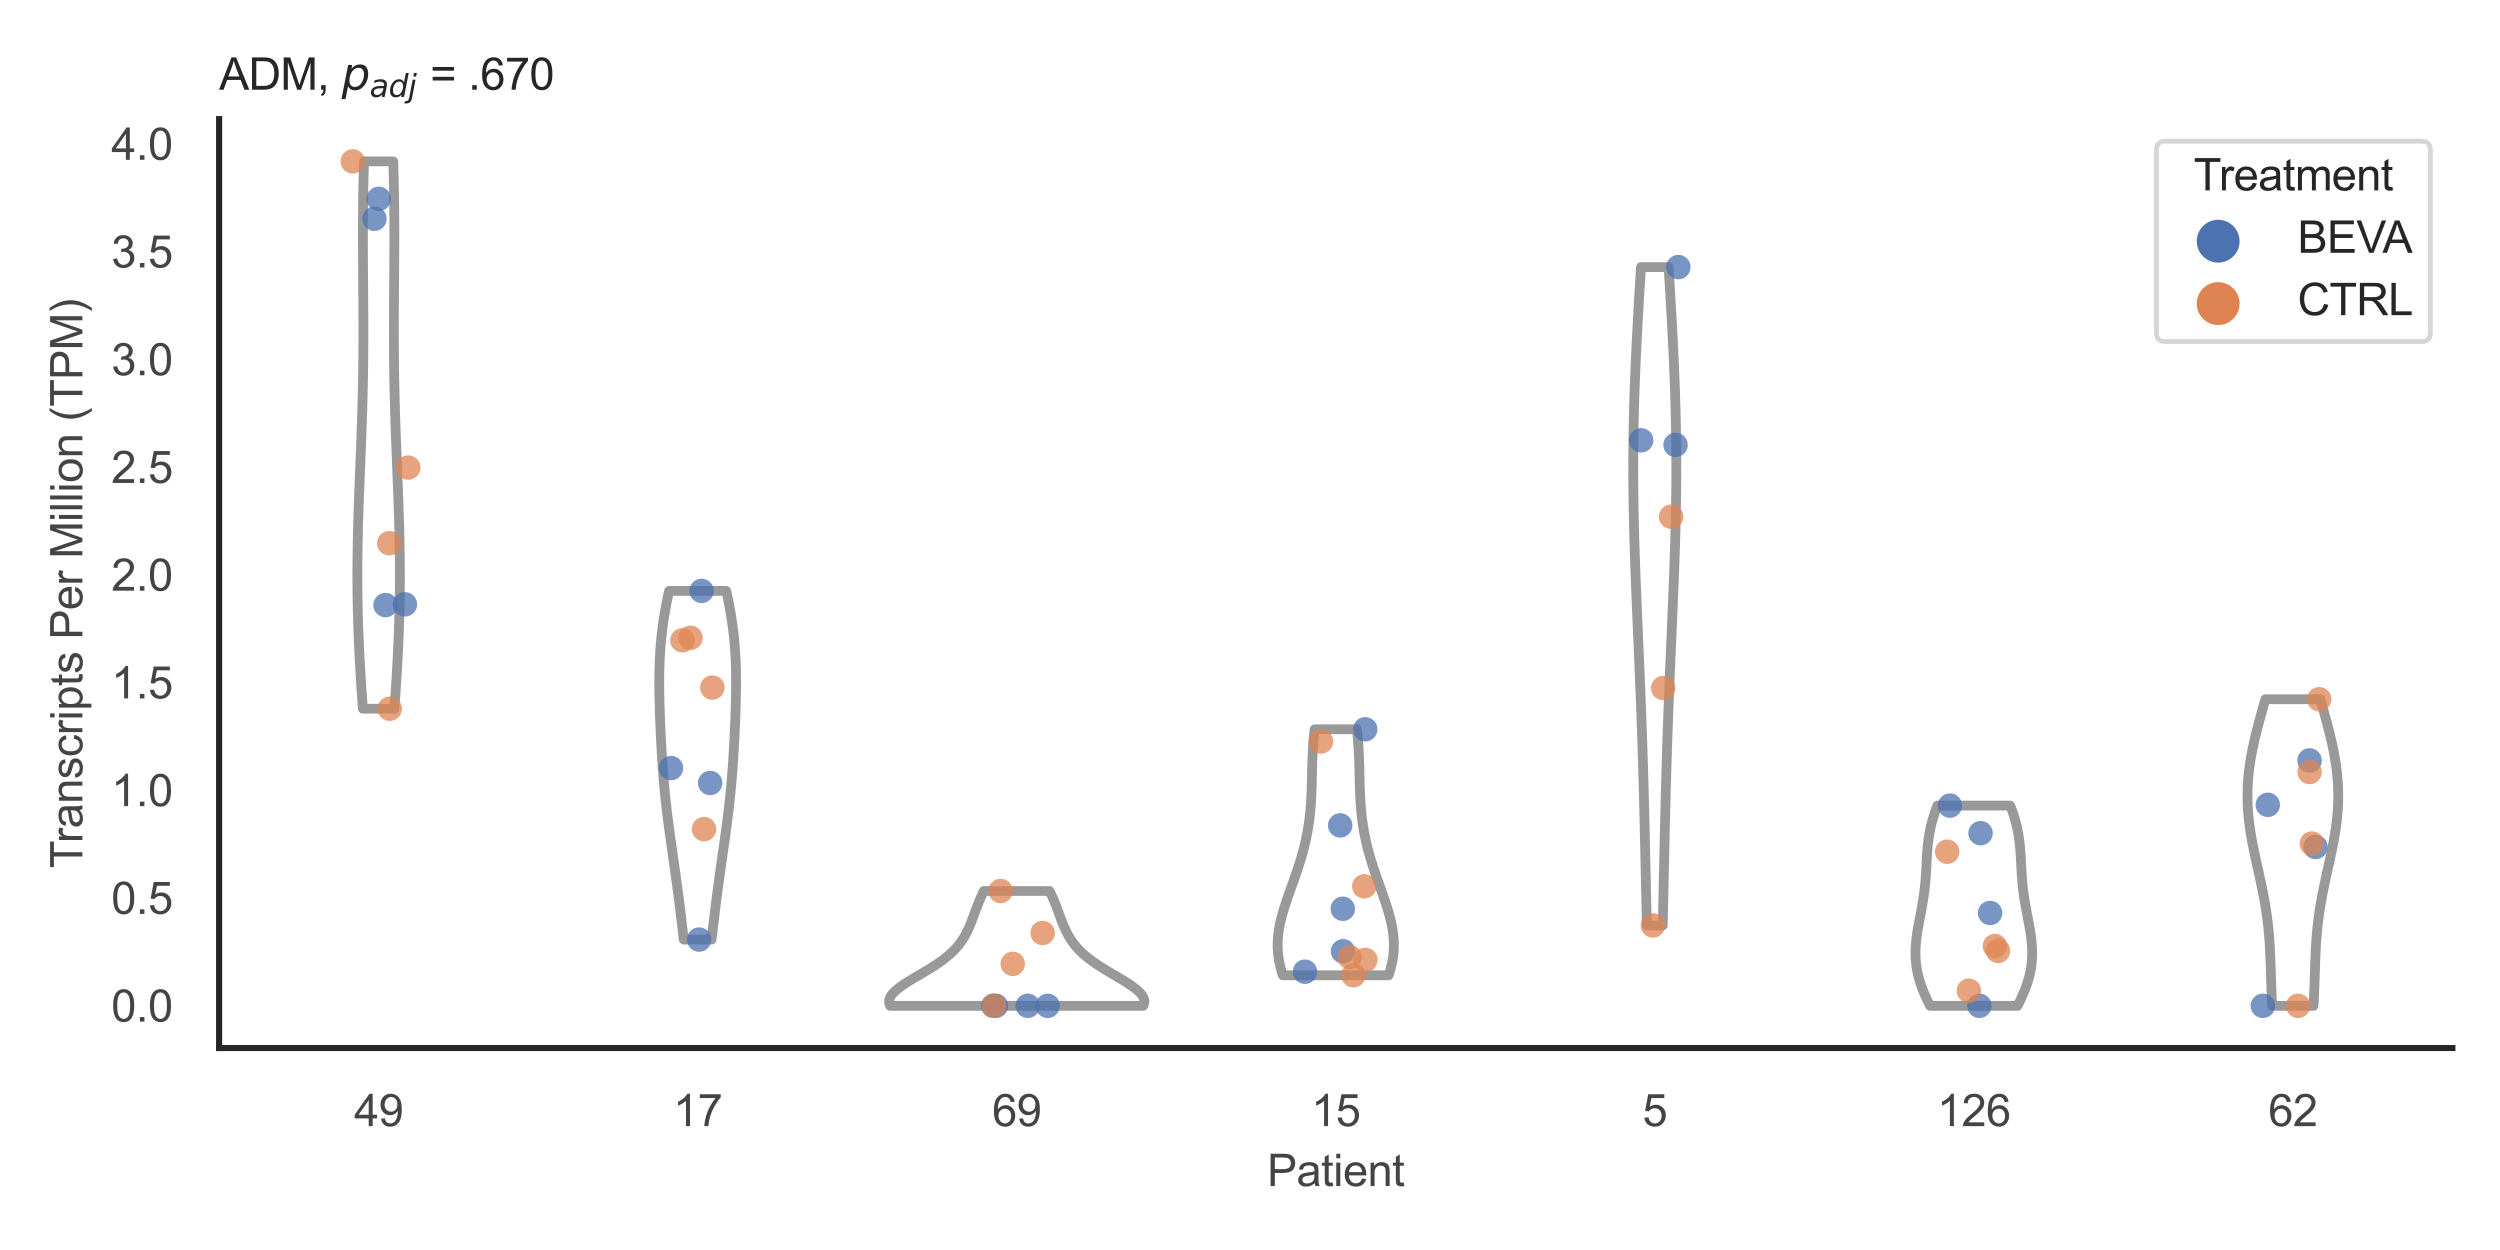 <?xml version="1.0" encoding="utf-8" standalone="no"?>
<!DOCTYPE svg PUBLIC "-//W3C//DTD SVG 1.1//EN"
  "http://www.w3.org/Graphics/SVG/1.1/DTD/svg11.dtd">
<svg xmlns:xlink="http://www.w3.org/1999/xlink" width="510.236pt" height="255.118pt" viewBox="0 0 510.236 255.118" xmlns="http://www.w3.org/2000/svg" version="1.1">
 <defs>
  <style type="text/css">*{stroke-linejoin: round; stroke-linecap: butt}</style>
 </defs>
 <g id="figure_1">
  <g id="patch_1">
   <path d="M 0 255.118 
L 510.236 255.118 
L 510.236 0 
L 0 0 
z
" style="fill: #ffffff"/>
  </g>
  <g id="axes_1">
   <g id="patch_2">
    <path d="M 44.72 213.898 
L 500.516 213.898 
L 500.516 24.32 
L 44.72 24.32 
z
" style="fill: #ffffff"/>
   </g>
   <g id="matplotlib.axis_1">
    <g id="xtick_1">
     <g id="text_1">
      <!-- 49 -->
      <g style="fill: #444444" transform="translate(72.272 229.84)scale(0.09 -0.09)">
       <defs>
        <path id="ArialMT-34" d="M 2069 0 
L 2069 1097 
L 81 1097 
L 81 1613 
L 2172 4581 
L 2631 4581 
L 2631 1613 
L 3250 1613 
L 3250 1097 
L 2631 1097 
L 2631 0 
L 2069 0 
z
M 2069 1613 
L 2069 3678 
L 634 1613 
L 2069 1613 
z
" transform="scale(0.016)"/>
        <path id="ArialMT-39" d="M 350 1059 
L 891 1109 
Q 959 728 1153 556 
Q 1347 384 1650 384 
Q 1909 384 2104 503 
Q 2300 622 2425 820 
Q 2550 1019 2634 1356 
Q 2719 1694 2719 2044 
Q 2719 2081 2716 2156 
Q 2547 1888 2255 1720 
Q 1963 1553 1622 1553 
Q 1053 1553 659 1965 
Q 266 2378 266 3053 
Q 266 3750 677 4175 
Q 1088 4600 1706 4600 
Q 2153 4600 2523 4359 
Q 2894 4119 3086 3673 
Q 3278 3228 3278 2384 
Q 3278 1506 3087 986 
Q 2897 466 2520 194 
Q 2144 -78 1638 -78 
Q 1100 -78 759 220 
Q 419 519 350 1059 
z
M 2653 3081 
Q 2653 3566 2395 3850 
Q 2138 4134 1775 4134 
Q 1400 4134 1122 3828 
Q 844 3522 844 3034 
Q 844 2597 1108 2323 
Q 1372 2050 1759 2050 
Q 2150 2050 2401 2323 
Q 2653 2597 2653 3081 
z
" transform="scale(0.016)"/>
       </defs>
       <use xlink:href="#ArialMT-34"/>
       <use xlink:href="#ArialMT-39" x="55.615"/>
      </g>
     </g>
    </g>
    <g id="xtick_2">
     <g id="text_2">
      <!-- 17 -->
      <g style="fill: #444444" transform="translate(137.386 229.84)scale(0.09 -0.09)">
       <defs>
        <path id="ArialMT-31" d="M 2384 0 
L 1822 0 
L 1822 3584 
Q 1619 3391 1289 3197 
Q 959 3003 697 2906 
L 697 3450 
Q 1169 3672 1522 3987 
Q 1875 4303 2022 4600 
L 2384 4600 
L 2384 0 
z
" transform="scale(0.016)"/>
        <path id="ArialMT-37" d="M 303 3981 
L 303 4522 
L 3269 4522 
L 3269 4084 
Q 2831 3619 2401 2847 
Q 1972 2075 1738 1259 
Q 1569 684 1522 0 
L 944 0 
Q 953 541 1156 1306 
Q 1359 2072 1739 2783 
Q 2119 3494 2547 3981 
L 303 3981 
z
" transform="scale(0.016)"/>
       </defs>
       <use xlink:href="#ArialMT-31"/>
       <use xlink:href="#ArialMT-37" x="55.615"/>
      </g>
     </g>
    </g>
    <g id="xtick_3">
     <g id="text_3">
      <!-- 69 -->
      <g style="fill: #444444" transform="translate(202.5 229.84)scale(0.09 -0.09)">
       <defs>
        <path id="ArialMT-36" d="M 3184 3459 
L 2625 3416 
Q 2550 3747 2413 3897 
Q 2184 4138 1850 4138 
Q 1581 4138 1378 3988 
Q 1113 3794 959 3422 
Q 806 3050 800 2363 
Q 1003 2672 1297 2822 
Q 1591 2972 1913 2972 
Q 2475 2972 2870 2558 
Q 3266 2144 3266 1488 
Q 3266 1056 3080 686 
Q 2894 316 2569 119 
Q 2244 -78 1831 -78 
Q 1128 -78 684 439 
Q 241 956 241 2144 
Q 241 3472 731 4075 
Q 1159 4600 1884 4600 
Q 2425 4600 2770 4297 
Q 3116 3994 3184 3459 
z
M 888 1484 
Q 888 1194 1011 928 
Q 1134 663 1356 523 
Q 1578 384 1822 384 
Q 2178 384 2434 671 
Q 2691 959 2691 1453 
Q 2691 1928 2437 2201 
Q 2184 2475 1800 2475 
Q 1419 2475 1153 2201 
Q 888 1928 888 1484 
z
" transform="scale(0.016)"/>
       </defs>
       <use xlink:href="#ArialMT-36"/>
       <use xlink:href="#ArialMT-39" x="55.615"/>
      </g>
     </g>
    </g>
    <g id="xtick_4">
     <g id="text_4">
      <!-- 15 -->
      <g style="fill: #444444" transform="translate(267.613 229.84)scale(0.09 -0.09)">
       <defs>
        <path id="ArialMT-35" d="M 266 1200 
L 856 1250 
Q 922 819 1161 601 
Q 1400 384 1738 384 
Q 2144 384 2425 690 
Q 2706 997 2706 1503 
Q 2706 1984 2436 2262 
Q 2166 2541 1728 2541 
Q 1456 2541 1237 2417 
Q 1019 2294 894 2097 
L 366 2166 
L 809 4519 
L 3088 4519 
L 3088 3981 
L 1259 3981 
L 1013 2750 
Q 1425 3038 1878 3038 
Q 2478 3038 2890 2622 
Q 3303 2206 3303 1553 
Q 3303 931 2941 478 
Q 2500 -78 1738 -78 
Q 1113 -78 717 272 
Q 322 622 266 1200 
z
" transform="scale(0.016)"/>
       </defs>
       <use xlink:href="#ArialMT-31"/>
       <use xlink:href="#ArialMT-35" x="55.615"/>
      </g>
     </g>
    </g>
    <g id="xtick_5">
     <g id="text_5">
      <!-- 5 -->
      <g style="fill: #444444" transform="translate(335.229 229.84)scale(0.09 -0.09)">
       <use xlink:href="#ArialMT-35"/>
      </g>
     </g>
    </g>
    <g id="xtick_6">
     <g id="text_6">
      <!-- 126 -->
      <g style="fill: #444444" transform="translate(395.338 229.84)scale(0.09 -0.09)">
       <defs>
        <path id="ArialMT-32" d="M 3222 541 
L 3222 0 
L 194 0 
Q 188 203 259 391 
Q 375 700 629 1000 
Q 884 1300 1366 1694 
Q 2113 2306 2375 2664 
Q 2638 3022 2638 3341 
Q 2638 3675 2398 3904 
Q 2159 4134 1775 4134 
Q 1369 4134 1125 3890 
Q 881 3647 878 3216 
L 300 3275 
Q 359 3922 746 4261 
Q 1134 4600 1788 4600 
Q 2447 4600 2831 4234 
Q 3216 3869 3216 3328 
Q 3216 3053 3103 2787 
Q 2991 2522 2730 2228 
Q 2469 1934 1863 1422 
Q 1356 997 1212 845 
Q 1069 694 975 541 
L 3222 541 
z
" transform="scale(0.016)"/>
       </defs>
       <use xlink:href="#ArialMT-31"/>
       <use xlink:href="#ArialMT-32" x="55.615"/>
       <use xlink:href="#ArialMT-36" x="111.23"/>
      </g>
     </g>
    </g>
    <g id="xtick_7">
     <g id="text_7">
      <!-- 62 -->
      <g style="fill: #444444" transform="translate(462.955 229.84)scale(0.09 -0.09)">
       <use xlink:href="#ArialMT-36"/>
       <use xlink:href="#ArialMT-32" x="55.615"/>
      </g>
     </g>
    </g>
    <g id="text_8">
     <!-- Patient -->
     <g style="fill: #444444" transform="translate(258.609 242.071)scale(0.09 -0.09)">
      <defs>
       <path id="ArialMT-50" d="M 494 0 
L 494 4581 
L 2222 4581 
Q 2678 4581 2919 4538 
Q 3256 4481 3484 4323 
Q 3713 4166 3852 3881 
Q 3991 3597 3991 3256 
Q 3991 2672 3619 2267 
Q 3247 1863 2275 1863 
L 1100 1863 
L 1100 0 
L 494 0 
z
M 1100 2403 
L 2284 2403 
Q 2872 2403 3119 2622 
Q 3366 2841 3366 3238 
Q 3366 3525 3220 3729 
Q 3075 3934 2838 4000 
Q 2684 4041 2272 4041 
L 1100 4041 
L 1100 2403 
z
" transform="scale(0.016)"/>
       <path id="ArialMT-61" d="M 2588 409 
Q 2275 144 1986 34 
Q 1697 -75 1366 -75 
Q 819 -75 525 192 
Q 231 459 231 875 
Q 231 1119 342 1320 
Q 453 1522 633 1644 
Q 813 1766 1038 1828 
Q 1203 1872 1538 1913 
Q 2219 1994 2541 2106 
Q 2544 2222 2544 2253 
Q 2544 2597 2384 2738 
Q 2169 2928 1744 2928 
Q 1347 2928 1158 2789 
Q 969 2650 878 2297 
L 328 2372 
Q 403 2725 575 2942 
Q 747 3159 1072 3276 
Q 1397 3394 1825 3394 
Q 2250 3394 2515 3294 
Q 2781 3194 2906 3042 
Q 3031 2891 3081 2659 
Q 3109 2516 3109 2141 
L 3109 1391 
Q 3109 606 3145 398 
Q 3181 191 3288 0 
L 2700 0 
Q 2613 175 2588 409 
z
M 2541 1666 
Q 2234 1541 1622 1453 
Q 1275 1403 1131 1340 
Q 988 1278 909 1158 
Q 831 1038 831 891 
Q 831 666 1001 516 
Q 1172 366 1500 366 
Q 1825 366 2078 508 
Q 2331 650 2450 897 
Q 2541 1088 2541 1459 
L 2541 1666 
z
" transform="scale(0.016)"/>
       <path id="ArialMT-74" d="M 1650 503 
L 1731 6 
Q 1494 -44 1306 -44 
Q 1000 -44 831 53 
Q 663 150 594 308 
Q 525 466 525 972 
L 525 2881 
L 113 2881 
L 113 3319 
L 525 3319 
L 525 4141 
L 1084 4478 
L 1084 3319 
L 1650 3319 
L 1650 2881 
L 1084 2881 
L 1084 941 
Q 1084 700 1114 631 
Q 1144 563 1211 522 
Q 1278 481 1403 481 
Q 1497 481 1650 503 
z
" transform="scale(0.016)"/>
       <path id="ArialMT-69" d="M 425 3934 
L 425 4581 
L 988 4581 
L 988 3934 
L 425 3934 
z
M 425 0 
L 425 3319 
L 988 3319 
L 988 0 
L 425 0 
z
" transform="scale(0.016)"/>
       <path id="ArialMT-65" d="M 2694 1069 
L 3275 997 
Q 3138 488 2766 206 
Q 2394 -75 1816 -75 
Q 1088 -75 661 373 
Q 234 822 234 1631 
Q 234 2469 665 2931 
Q 1097 3394 1784 3394 
Q 2450 3394 2872 2941 
Q 3294 2488 3294 1666 
Q 3294 1616 3291 1516 
L 816 1516 
Q 847 969 1125 678 
Q 1403 388 1819 388 
Q 2128 388 2347 550 
Q 2566 713 2694 1069 
z
M 847 1978 
L 2700 1978 
Q 2663 2397 2488 2606 
Q 2219 2931 1791 2931 
Q 1403 2931 1139 2672 
Q 875 2413 847 1978 
z
" transform="scale(0.016)"/>
       <path id="ArialMT-6e" d="M 422 0 
L 422 3319 
L 928 3319 
L 928 2847 
Q 1294 3394 1984 3394 
Q 2284 3394 2536 3286 
Q 2788 3178 2913 3003 
Q 3038 2828 3088 2588 
Q 3119 2431 3119 2041 
L 3119 0 
L 2556 0 
L 2556 2019 
Q 2556 2363 2490 2533 
Q 2425 2703 2258 2804 
Q 2091 2906 1866 2906 
Q 1506 2906 1245 2678 
Q 984 2450 984 1813 
L 984 0 
L 422 0 
z
" transform="scale(0.016)"/>
      </defs>
      <use xlink:href="#ArialMT-50"/>
      <use xlink:href="#ArialMT-61" x="66.699"/>
      <use xlink:href="#ArialMT-74" x="122.314"/>
      <use xlink:href="#ArialMT-69" x="150.098"/>
      <use xlink:href="#ArialMT-65" x="172.314"/>
      <use xlink:href="#ArialMT-6e" x="227.93"/>
      <use xlink:href="#ArialMT-74" x="283.545"/>
     </g>
    </g>
   </g>
   <g id="matplotlib.axis_2">
    <g id="ytick_1">
     <g id="text_9">
      <!-- 0.0 -->
      <g style="fill: #444444" transform="translate(22.71 208.502)scale(0.09 -0.09)">
       <defs>
        <path id="ArialMT-30" d="M 266 2259 
Q 266 3072 433 3567 
Q 600 4063 929 4331 
Q 1259 4600 1759 4600 
Q 2128 4600 2406 4451 
Q 2684 4303 2865 4023 
Q 3047 3744 3150 3342 
Q 3253 2941 3253 2259 
Q 3253 1453 3087 958 
Q 2922 463 2592 192 
Q 2263 -78 1759 -78 
Q 1097 -78 719 397 
Q 266 969 266 2259 
z
M 844 2259 
Q 844 1131 1108 757 
Q 1372 384 1759 384 
Q 2147 384 2411 759 
Q 2675 1134 2675 2259 
Q 2675 3391 2411 3762 
Q 2147 4134 1753 4134 
Q 1366 4134 1134 3806 
Q 844 3388 844 2259 
z
" transform="scale(0.016)"/>
        <path id="ArialMT-2e" d="M 581 0 
L 581 641 
L 1222 641 
L 1222 0 
L 581 0 
z
" transform="scale(0.016)"/>
       </defs>
       <use xlink:href="#ArialMT-30"/>
       <use xlink:href="#ArialMT-2e" x="55.615"/>
       <use xlink:href="#ArialMT-30" x="83.398"/>
      </g>
     </g>
    </g>
    <g id="ytick_2">
     <g id="text_10">
      <!-- 0.5 -->
      <g style="fill: #444444" transform="translate(22.71 186.516)scale(0.09 -0.09)">
       <use xlink:href="#ArialMT-30"/>
       <use xlink:href="#ArialMT-2e" x="55.615"/>
       <use xlink:href="#ArialMT-35" x="83.398"/>
      </g>
     </g>
    </g>
    <g id="ytick_3">
     <g id="text_11">
      <!-- 1.0 -->
      <g style="fill: #444444" transform="translate(22.71 164.529)scale(0.09 -0.09)">
       <use xlink:href="#ArialMT-31"/>
       <use xlink:href="#ArialMT-2e" x="55.615"/>
       <use xlink:href="#ArialMT-30" x="83.398"/>
      </g>
     </g>
    </g>
    <g id="ytick_4">
     <g id="text_12">
      <!-- 1.5 -->
      <g style="fill: #444444" transform="translate(22.71 142.543)scale(0.09 -0.09)">
       <use xlink:href="#ArialMT-31"/>
       <use xlink:href="#ArialMT-2e" x="55.615"/>
       <use xlink:href="#ArialMT-35" x="83.398"/>
      </g>
     </g>
    </g>
    <g id="ytick_5">
     <g id="text_13">
      <!-- 2.0 -->
      <g style="fill: #444444" transform="translate(22.71 120.556)scale(0.09 -0.09)">
       <use xlink:href="#ArialMT-32"/>
       <use xlink:href="#ArialMT-2e" x="55.615"/>
       <use xlink:href="#ArialMT-30" x="83.398"/>
      </g>
     </g>
    </g>
    <g id="ytick_6">
     <g id="text_14">
      <!-- 2.5 -->
      <g style="fill: #444444" transform="translate(22.71 98.57)scale(0.09 -0.09)">
       <use xlink:href="#ArialMT-32"/>
       <use xlink:href="#ArialMT-2e" x="55.615"/>
       <use xlink:href="#ArialMT-35" x="83.398"/>
      </g>
     </g>
    </g>
    <g id="ytick_7">
     <g id="text_15">
      <!-- 3.0 -->
      <g style="fill: #444444" transform="translate(22.71 76.584)scale(0.09 -0.09)">
       <defs>
        <path id="ArialMT-33" d="M 269 1209 
L 831 1284 
Q 928 806 1161 595 
Q 1394 384 1728 384 
Q 2125 384 2398 659 
Q 2672 934 2672 1341 
Q 2672 1728 2419 1979 
Q 2166 2231 1775 2231 
Q 1616 2231 1378 2169 
L 1441 2663 
Q 1497 2656 1531 2656 
Q 1891 2656 2178 2843 
Q 2466 3031 2466 3422 
Q 2466 3731 2256 3934 
Q 2047 4138 1716 4138 
Q 1388 4138 1169 3931 
Q 950 3725 888 3313 
L 325 3413 
Q 428 3978 793 4289 
Q 1159 4600 1703 4600 
Q 2078 4600 2393 4439 
Q 2709 4278 2876 4000 
Q 3044 3722 3044 3409 
Q 3044 3113 2884 2869 
Q 2725 2625 2413 2481 
Q 2819 2388 3044 2092 
Q 3269 1797 3269 1353 
Q 3269 753 2831 336 
Q 2394 -81 1725 -81 
Q 1122 -81 723 278 
Q 325 638 269 1209 
z
" transform="scale(0.016)"/>
       </defs>
       <use xlink:href="#ArialMT-33"/>
       <use xlink:href="#ArialMT-2e" x="55.615"/>
       <use xlink:href="#ArialMT-30" x="83.398"/>
      </g>
     </g>
    </g>
    <g id="ytick_8">
     <g id="text_16">
      <!-- 3.5 -->
      <g style="fill: #444444" transform="translate(22.71 54.597)scale(0.09 -0.09)">
       <use xlink:href="#ArialMT-33"/>
       <use xlink:href="#ArialMT-2e" x="55.615"/>
       <use xlink:href="#ArialMT-35" x="83.398"/>
      </g>
     </g>
    </g>
    <g id="ytick_9">
     <g id="text_17">
      <!-- 4.0 -->
      <g style="fill: #444444" transform="translate(22.71 32.611)scale(0.09 -0.09)">
       <use xlink:href="#ArialMT-34"/>
       <use xlink:href="#ArialMT-2e" x="55.615"/>
       <use xlink:href="#ArialMT-30" x="83.398"/>
      </g>
     </g>
    </g>
    <g id="text_18">
     <!-- Transcripts Per Million (TPM) -->
     <g style="fill: #444444" transform="translate(16.816 177.194)rotate(-90)scale(0.09 -0.09)">
      <defs>
       <path id="ArialMT-54" d="M 1659 0 
L 1659 4041 
L 150 4041 
L 150 4581 
L 3781 4581 
L 3781 4041 
L 2266 4041 
L 2266 0 
L 1659 0 
z
" transform="scale(0.016)"/>
       <path id="ArialMT-72" d="M 416 0 
L 416 3319 
L 922 3319 
L 922 2816 
Q 1116 3169 1280 3281 
Q 1444 3394 1641 3394 
Q 1925 3394 2219 3213 
L 2025 2691 
Q 1819 2813 1613 2813 
Q 1428 2813 1281 2702 
Q 1134 2591 1072 2394 
Q 978 2094 978 1738 
L 978 0 
L 416 0 
z
" transform="scale(0.016)"/>
       <path id="ArialMT-73" d="M 197 991 
L 753 1078 
Q 800 744 1014 566 
Q 1228 388 1613 388 
Q 2000 388 2187 545 
Q 2375 703 2375 916 
Q 2375 1106 2209 1216 
Q 2094 1291 1634 1406 
Q 1016 1563 777 1677 
Q 538 1791 414 1992 
Q 291 2194 291 2438 
Q 291 2659 392 2848 
Q 494 3038 669 3163 
Q 800 3259 1026 3326 
Q 1253 3394 1513 3394 
Q 1903 3394 2198 3281 
Q 2494 3169 2634 2976 
Q 2775 2784 2828 2463 
L 2278 2388 
Q 2241 2644 2061 2787 
Q 1881 2931 1553 2931 
Q 1166 2931 1000 2803 
Q 834 2675 834 2503 
Q 834 2394 903 2306 
Q 972 2216 1119 2156 
Q 1203 2125 1616 2013 
Q 2213 1853 2448 1751 
Q 2684 1650 2818 1456 
Q 2953 1263 2953 975 
Q 2953 694 2789 445 
Q 2625 197 2315 61 
Q 2006 -75 1616 -75 
Q 969 -75 630 194 
Q 291 463 197 991 
z
" transform="scale(0.016)"/>
       <path id="ArialMT-63" d="M 2588 1216 
L 3141 1144 
Q 3050 572 2676 248 
Q 2303 -75 1759 -75 
Q 1078 -75 664 370 
Q 250 816 250 1647 
Q 250 2184 428 2587 
Q 606 2991 970 3192 
Q 1334 3394 1763 3394 
Q 2303 3394 2647 3120 
Q 2991 2847 3088 2344 
L 2541 2259 
Q 2463 2594 2264 2762 
Q 2066 2931 1784 2931 
Q 1359 2931 1093 2626 
Q 828 2322 828 1663 
Q 828 994 1084 691 
Q 1341 388 1753 388 
Q 2084 388 2306 591 
Q 2528 794 2588 1216 
z
" transform="scale(0.016)"/>
       <path id="ArialMT-70" d="M 422 -1272 
L 422 3319 
L 934 3319 
L 934 2888 
Q 1116 3141 1344 3267 
Q 1572 3394 1897 3394 
Q 2322 3394 2647 3175 
Q 2972 2956 3137 2557 
Q 3303 2159 3303 1684 
Q 3303 1175 3120 767 
Q 2938 359 2589 142 
Q 2241 -75 1856 -75 
Q 1575 -75 1351 44 
Q 1128 163 984 344 
L 984 -1272 
L 422 -1272 
z
M 931 1641 
Q 931 1000 1190 694 
Q 1450 388 1819 388 
Q 2194 388 2461 705 
Q 2728 1022 2728 1688 
Q 2728 2322 2467 2637 
Q 2206 2953 1844 2953 
Q 1484 2953 1207 2617 
Q 931 2281 931 1641 
z
" transform="scale(0.016)"/>
       <path id="ArialMT-20" transform="scale(0.016)"/>
       <path id="ArialMT-4d" d="M 475 0 
L 475 4581 
L 1388 4581 
L 2472 1338 
Q 2622 884 2691 659 
Q 2769 909 2934 1394 
L 4031 4581 
L 4847 4581 
L 4847 0 
L 4263 0 
L 4263 3834 
L 2931 0 
L 2384 0 
L 1059 3900 
L 1059 0 
L 475 0 
z
" transform="scale(0.016)"/>
       <path id="ArialMT-6c" d="M 409 0 
L 409 4581 
L 972 4581 
L 972 0 
L 409 0 
z
" transform="scale(0.016)"/>
       <path id="ArialMT-6f" d="M 213 1659 
Q 213 2581 725 3025 
Q 1153 3394 1769 3394 
Q 2453 3394 2887 2945 
Q 3322 2497 3322 1706 
Q 3322 1066 3130 698 
Q 2938 331 2570 128 
Q 2203 -75 1769 -75 
Q 1072 -75 642 372 
Q 213 819 213 1659 
z
M 791 1659 
Q 791 1022 1069 705 
Q 1347 388 1769 388 
Q 2188 388 2466 706 
Q 2744 1025 2744 1678 
Q 2744 2294 2464 2611 
Q 2184 2928 1769 2928 
Q 1347 2928 1069 2612 
Q 791 2297 791 1659 
z
" transform="scale(0.016)"/>
       <path id="ArialMT-28" d="M 1497 -1347 
Q 1031 -759 709 28 
Q 388 816 388 1659 
Q 388 2403 628 3084 
Q 909 3875 1497 4659 
L 1900 4659 
Q 1522 4009 1400 3731 
Q 1209 3300 1100 2831 
Q 966 2247 966 1656 
Q 966 153 1900 -1347 
L 1497 -1347 
z
" transform="scale(0.016)"/>
       <path id="ArialMT-29" d="M 791 -1347 
L 388 -1347 
Q 1322 153 1322 1656 
Q 1322 2244 1188 2822 
Q 1081 3291 891 3722 
Q 769 4003 388 4659 
L 791 4659 
Q 1378 3875 1659 3084 
Q 1900 2403 1900 1659 
Q 1900 816 1576 28 
Q 1253 -759 791 -1347 
z
" transform="scale(0.016)"/>
      </defs>
      <use xlink:href="#ArialMT-54"/>
      <use xlink:href="#ArialMT-72" x="57.334"/>
      <use xlink:href="#ArialMT-61" x="90.635"/>
      <use xlink:href="#ArialMT-6e" x="146.25"/>
      <use xlink:href="#ArialMT-73" x="201.865"/>
      <use xlink:href="#ArialMT-63" x="251.865"/>
      <use xlink:href="#ArialMT-72" x="301.865"/>
      <use xlink:href="#ArialMT-69" x="335.166"/>
      <use xlink:href="#ArialMT-70" x="357.383"/>
      <use xlink:href="#ArialMT-74" x="412.998"/>
      <use xlink:href="#ArialMT-73" x="440.781"/>
      <use xlink:href="#ArialMT-20" x="490.781"/>
      <use xlink:href="#ArialMT-50" x="518.564"/>
      <use xlink:href="#ArialMT-65" x="585.264"/>
      <use xlink:href="#ArialMT-72" x="640.879"/>
      <use xlink:href="#ArialMT-20" x="674.18"/>
      <use xlink:href="#ArialMT-4d" x="701.963"/>
      <use xlink:href="#ArialMT-69" x="785.264"/>
      <use xlink:href="#ArialMT-6c" x="807.48"/>
      <use xlink:href="#ArialMT-6c" x="829.697"/>
      <use xlink:href="#ArialMT-69" x="851.914"/>
      <use xlink:href="#ArialMT-6f" x="874.131"/>
      <use xlink:href="#ArialMT-6e" x="929.746"/>
      <use xlink:href="#ArialMT-20" x="985.361"/>
      <use xlink:href="#ArialMT-28" x="1013.145"/>
      <use xlink:href="#ArialMT-54" x="1046.445"/>
      <use xlink:href="#ArialMT-50" x="1107.529"/>
      <use xlink:href="#ArialMT-4d" x="1174.229"/>
      <use xlink:href="#ArialMT-29" x="1257.529"/>
     </g>
    </g>
   </g>
   <g id="PolyCollection_1">
    <defs>
     <path id="m4a7aaa51b6" d="M 80.498 -110.469 
L 74.055 -110.469 
L 73.974 -111.597 
L 73.895 -112.726 
L 73.818 -113.854 
L 73.743 -114.982 
L 73.67 -116.111 
L 73.599 -117.239 
L 73.532 -118.368 
L 73.467 -119.496 
L 73.406 -120.624 
L 73.348 -121.753 
L 73.293 -122.881 
L 73.242 -124.01 
L 73.194 -125.138 
L 73.15 -126.267 
L 73.11 -127.395 
L 73.075 -128.523 
L 73.043 -129.652 
L 73.015 -130.78 
L 72.992 -131.909 
L 72.972 -133.037 
L 72.957 -134.165 
L 72.946 -135.294 
L 72.939 -136.422 
L 72.937 -137.551 
L 72.938 -138.679 
L 72.943 -139.807 
L 72.952 -140.936 
L 72.965 -142.064 
L 72.981 -143.193 
L 73.001 -144.321 
L 73.024 -145.449 
L 73.051 -146.578 
L 73.08 -147.706 
L 73.111 -148.835 
L 73.146 -149.963 
L 73.182 -151.091 
L 73.22 -152.22 
L 73.261 -153.348 
L 73.302 -154.477 
L 73.345 -155.605 
L 73.389 -156.733 
L 73.433 -157.862 
L 73.478 -158.99 
L 73.524 -160.119 
L 73.569 -161.247 
L 73.614 -162.375 
L 73.658 -163.504 
L 73.701 -164.632 
L 73.744 -165.761 
L 73.785 -166.889 
L 73.825 -168.017 
L 73.863 -169.146 
L 73.899 -170.274 
L 73.934 -171.403 
L 73.966 -172.531 
L 73.996 -173.66 
L 74.024 -174.788 
L 74.049 -175.916 
L 74.072 -177.045 
L 74.092 -178.173 
L 74.11 -179.302 
L 74.126 -180.43 
L 74.139 -181.558 
L 74.149 -182.687 
L 74.157 -183.815 
L 74.163 -184.944 
L 74.167 -186.072 
L 74.168 -187.2 
L 74.168 -188.329 
L 74.166 -189.457 
L 74.162 -190.586 
L 74.157 -191.714 
L 74.151 -192.842 
L 74.144 -193.971 
L 74.136 -195.099 
L 74.127 -196.228 
L 74.119 -197.356 
L 74.11 -198.484 
L 74.102 -199.613 
L 74.094 -200.741 
L 74.086 -201.87 
L 74.08 -202.998 
L 74.075 -204.126 
L 74.071 -205.255 
L 74.069 -206.383 
L 74.068 -207.512 
L 74.07 -208.64 
L 74.074 -209.768 
L 74.08 -210.897 
L 74.089 -212.025 
L 74.101 -213.154 
L 74.115 -214.282 
L 74.132 -215.41 
L 74.152 -216.539 
L 74.175 -217.667 
L 74.201 -218.796 
L 74.23 -219.924 
L 74.263 -221.053 
L 74.298 -222.181 
L 80.256 -222.181 
L 80.256 -222.181 
L 80.291 -221.053 
L 80.323 -219.924 
L 80.353 -218.796 
L 80.379 -217.667 
L 80.402 -216.539 
L 80.422 -215.41 
L 80.439 -214.282 
L 80.453 -213.154 
L 80.465 -212.025 
L 80.473 -210.897 
L 80.48 -209.768 
L 80.484 -208.64 
L 80.485 -207.512 
L 80.485 -206.383 
L 80.483 -205.255 
L 80.479 -204.126 
L 80.474 -202.998 
L 80.468 -201.87 
L 80.46 -200.741 
L 80.452 -199.613 
L 80.444 -198.484 
L 80.435 -197.356 
L 80.426 -196.228 
L 80.418 -195.099 
L 80.41 -193.971 
L 80.403 -192.842 
L 80.397 -191.714 
L 80.392 -190.586 
L 80.388 -189.457 
L 80.386 -188.329 
L 80.386 -187.2 
L 80.387 -186.072 
L 80.391 -184.944 
L 80.397 -183.815 
L 80.405 -182.687 
L 80.415 -181.558 
L 80.428 -180.43 
L 80.443 -179.302 
L 80.461 -178.173 
L 80.482 -177.045 
L 80.505 -175.916 
L 80.53 -174.788 
L 80.558 -173.66 
L 80.588 -172.531 
L 80.62 -171.403 
L 80.654 -170.274 
L 80.691 -169.146 
L 80.729 -168.017 
L 80.769 -166.889 
L 80.81 -165.761 
L 80.852 -164.632 
L 80.896 -163.504 
L 80.94 -162.375 
L 80.985 -161.247 
L 81.03 -160.119 
L 81.075 -158.99 
L 81.12 -157.862 
L 81.165 -156.733 
L 81.209 -155.605 
L 81.252 -154.477 
L 81.293 -153.348 
L 81.333 -152.22 
L 81.372 -151.091 
L 81.408 -149.963 
L 81.442 -148.835 
L 81.474 -147.706 
L 81.503 -146.578 
L 81.529 -145.449 
L 81.552 -144.321 
L 81.572 -143.193 
L 81.589 -142.064 
L 81.601 -140.936 
L 81.611 -139.807 
L 81.616 -138.679 
L 81.617 -137.551 
L 81.614 -136.422 
L 81.608 -135.294 
L 81.597 -134.165 
L 81.582 -133.037 
L 81.562 -131.909 
L 81.539 -130.78 
L 81.511 -129.652 
L 81.479 -128.523 
L 81.443 -127.395 
L 81.404 -126.267 
L 81.36 -125.138 
L 81.312 -124.01 
L 81.261 -122.881 
L 81.206 -121.753 
L 81.148 -120.624 
L 81.086 -119.496 
L 81.022 -118.368 
L 80.954 -117.239 
L 80.884 -116.111 
L 80.811 -114.982 
L 80.736 -113.854 
L 80.659 -112.726 
L 80.579 -111.597 
L 80.498 -110.469 
z
" style="stroke: #999999; stroke-width: 2"/>
    </defs>
    <g clip-path="url(#p2f076aad54)">
     <use xlink:href="#m4a7aaa51b6" x="0" y="255.118" style="fill: #ffffff; stroke: #999999; stroke-width: 2"/>
    </g>
   </g>
   <g id="PolyCollection_2">
    <defs>
     <path id="m6b75ef3a9a" d="M 145.241 -63.358 
L 139.54 -63.358 
L 139.459 -64.077 
L 139.377 -64.796 
L 139.294 -65.514 
L 139.211 -66.233 
L 139.127 -66.952 
L 139.041 -67.671 
L 138.955 -68.389 
L 138.867 -69.108 
L 138.779 -69.827 
L 138.689 -70.546 
L 138.598 -71.265 
L 138.505 -71.983 
L 138.412 -72.702 
L 138.317 -73.421 
L 138.221 -74.14 
L 138.124 -74.858 
L 138.025 -75.577 
L 137.926 -76.296 
L 137.826 -77.015 
L 137.725 -77.734 
L 137.623 -78.452 
L 137.521 -79.171 
L 137.418 -79.89 
L 137.315 -80.609 
L 137.213 -81.327 
L 137.11 -82.046 
L 137.008 -82.765 
L 136.907 -83.484 
L 136.807 -84.202 
L 136.707 -84.921 
L 136.609 -85.64 
L 136.513 -86.359 
L 136.419 -87.078 
L 136.326 -87.796 
L 136.236 -88.515 
L 136.147 -89.234 
L 136.062 -89.953 
L 135.979 -90.671 
L 135.898 -91.39 
L 135.82 -92.109 
L 135.745 -92.828 
L 135.673 -93.547 
L 135.604 -94.265 
L 135.538 -94.984 
L 135.474 -95.703 
L 135.413 -96.422 
L 135.355 -97.14 
L 135.299 -97.859 
L 135.246 -98.578 
L 135.195 -99.297 
L 135.146 -100.016 
L 135.1 -100.734 
L 135.056 -101.453 
L 135.013 -102.172 
L 134.973 -102.891 
L 134.934 -103.609 
L 134.897 -104.328 
L 134.861 -105.047 
L 134.827 -105.766 
L 134.794 -106.485 
L 134.763 -107.203 
L 134.734 -107.922 
L 134.706 -108.641 
L 134.68 -109.36 
L 134.656 -110.078 
L 134.634 -110.797 
L 134.613 -111.516 
L 134.596 -112.235 
L 134.581 -112.954 
L 134.568 -113.672 
L 134.559 -114.391 
L 134.553 -115.11 
L 134.551 -115.829 
L 134.553 -116.547 
L 134.56 -117.266 
L 134.57 -117.985 
L 134.586 -118.704 
L 134.608 -119.422 
L 134.634 -120.141 
L 134.667 -120.86 
L 134.706 -121.579 
L 134.751 -122.298 
L 134.802 -123.016 
L 134.861 -123.735 
L 134.926 -124.454 
L 134.999 -125.173 
L 135.078 -125.891 
L 135.165 -126.61 
L 135.258 -127.329 
L 135.359 -128.048 
L 135.467 -128.767 
L 135.581 -129.485 
L 135.703 -130.204 
L 135.83 -130.923 
L 135.964 -131.642 
L 136.104 -132.36 
L 136.249 -133.079 
L 136.399 -133.798 
L 136.554 -134.517 
L 148.227 -134.517 
L 148.227 -134.517 
L 148.382 -133.798 
L 148.532 -133.079 
L 148.678 -132.36 
L 148.817 -131.642 
L 148.951 -130.923 
L 149.079 -130.204 
L 149.2 -129.485 
L 149.314 -128.767 
L 149.422 -128.048 
L 149.523 -127.329 
L 149.617 -126.61 
L 149.703 -125.891 
L 149.783 -125.173 
L 149.855 -124.454 
L 149.92 -123.735 
L 149.979 -123.016 
L 150.031 -122.298 
L 150.076 -121.579 
L 150.114 -120.86 
L 150.147 -120.141 
L 150.174 -119.422 
L 150.195 -118.704 
L 150.211 -117.985 
L 150.222 -117.266 
L 150.228 -116.547 
L 150.23 -115.829 
L 150.228 -115.11 
L 150.222 -114.391 
L 150.213 -113.672 
L 150.201 -112.954 
L 150.185 -112.235 
L 150.168 -111.516 
L 150.148 -110.797 
L 150.125 -110.078 
L 150.101 -109.36 
L 150.075 -108.641 
L 150.047 -107.922 
L 150.018 -107.203 
L 149.987 -106.485 
L 149.954 -105.766 
L 149.92 -105.047 
L 149.885 -104.328 
L 149.847 -103.609 
L 149.809 -102.891 
L 149.768 -102.172 
L 149.725 -101.453 
L 149.681 -100.734 
L 149.635 -100.016 
L 149.586 -99.297 
L 149.535 -98.578 
L 149.482 -97.859 
L 149.427 -97.14 
L 149.368 -96.422 
L 149.307 -95.703 
L 149.244 -94.984 
L 149.177 -94.265 
L 149.108 -93.547 
L 149.036 -92.828 
L 148.961 -92.109 
L 148.883 -91.39 
L 148.803 -90.671 
L 148.719 -89.953 
L 148.634 -89.234 
L 148.546 -88.515 
L 148.455 -87.796 
L 148.363 -87.078 
L 148.268 -86.359 
L 148.172 -85.64 
L 148.074 -84.921 
L 147.975 -84.202 
L 147.874 -83.484 
L 147.773 -82.765 
L 147.671 -82.046 
L 147.569 -81.327 
L 147.466 -80.609 
L 147.363 -79.89 
L 147.261 -79.171 
L 147.158 -78.452 
L 147.057 -77.734 
L 146.956 -77.015 
L 146.855 -76.296 
L 146.756 -75.577 
L 146.658 -74.858 
L 146.56 -74.14 
L 146.464 -73.421 
L 146.369 -72.702 
L 146.276 -71.983 
L 146.184 -71.265 
L 146.092 -70.546 
L 146.003 -69.827 
L 145.914 -69.108 
L 145.826 -68.389 
L 145.74 -67.671 
L 145.655 -66.952 
L 145.57 -66.233 
L 145.487 -65.514 
L 145.404 -64.796 
L 145.322 -64.077 
L 145.241 -63.358 
z
" style="stroke: #999999; stroke-width: 2"/>
    </defs>
    <g clip-path="url(#p2f076aad54)">
     <use xlink:href="#m6b75ef3a9a" x="0" y="255.118" style="fill: #ffffff; stroke: #999999; stroke-width: 2"/>
    </g>
   </g>
   <g id="PolyCollection_3">
    <defs>
     <path id="m5584d61c4d" d="M 233.34 -49.837 
L 181.668 -49.837 
L 181.567 -50.074 
L 181.498 -50.311 
L 181.462 -50.547 
L 181.459 -50.784 
L 181.488 -51.021 
L 181.548 -51.257 
L 181.639 -51.494 
L 181.759 -51.731 
L 181.908 -51.967 
L 182.084 -52.204 
L 182.286 -52.441 
L 182.513 -52.678 
L 182.764 -52.914 
L 183.035 -53.151 
L 183.327 -53.388 
L 183.638 -53.624 
L 183.965 -53.861 
L 184.307 -54.098 
L 184.662 -54.334 
L 185.029 -54.571 
L 185.406 -54.808 
L 185.791 -55.044 
L 186.182 -55.281 
L 186.579 -55.518 
L 186.978 -55.755 
L 187.38 -55.991 
L 187.782 -56.228 
L 188.184 -56.465 
L 188.583 -56.701 
L 188.979 -56.938 
L 189.37 -57.175 
L 189.756 -57.411 
L 190.136 -57.648 
L 190.508 -57.885 
L 190.873 -58.121 
L 191.229 -58.358 
L 191.576 -58.595 
L 191.914 -58.832 
L 192.242 -59.068 
L 192.56 -59.305 
L 192.867 -59.542 
L 193.164 -59.778 
L 193.451 -60.015 
L 193.726 -60.252 
L 193.992 -60.488 
L 194.247 -60.725 
L 194.492 -60.962 
L 194.727 -61.198 
L 194.952 -61.435 
L 195.167 -61.672 
L 195.374 -61.909 
L 195.571 -62.145 
L 195.76 -62.382 
L 195.941 -62.619 
L 196.114 -62.855 
L 196.28 -63.092 
L 196.438 -63.329 
L 196.59 -63.565 
L 196.735 -63.802 
L 196.875 -64.039 
L 197.009 -64.275 
L 197.138 -64.512 
L 197.262 -64.749 
L 197.381 -64.986 
L 197.497 -65.222 
L 197.608 -65.459 
L 197.716 -65.696 
L 197.82 -65.932 
L 197.922 -66.169 
L 198.021 -66.406 
L 198.118 -66.642 
L 198.212 -66.879 
L 198.305 -67.116 
L 198.396 -67.353 
L 198.485 -67.589 
L 198.574 -67.826 
L 198.662 -68.063 
L 198.749 -68.299 
L 198.836 -68.536 
L 198.922 -68.773 
L 199.009 -69.009 
L 199.096 -69.246 
L 199.183 -69.483 
L 199.272 -69.719 
L 199.361 -69.956 
L 199.451 -70.193 
L 199.543 -70.43 
L 199.636 -70.666 
L 199.73 -70.903 
L 199.827 -71.14 
L 199.926 -71.376 
L 200.026 -71.613 
L 200.129 -71.85 
L 200.235 -72.086 
L 200.343 -72.323 
L 200.453 -72.56 
L 200.566 -72.796 
L 200.682 -73.033 
L 200.8 -73.27 
L 214.208 -73.27 
L 214.208 -73.27 
L 214.327 -73.033 
L 214.443 -72.796 
L 214.556 -72.56 
L 214.666 -72.323 
L 214.774 -72.086 
L 214.879 -71.85 
L 214.982 -71.613 
L 215.083 -71.376 
L 215.182 -71.14 
L 215.278 -70.903 
L 215.373 -70.666 
L 215.466 -70.43 
L 215.558 -70.193 
L 215.648 -69.956 
L 215.737 -69.719 
L 215.825 -69.483 
L 215.913 -69.246 
L 216 -69.009 
L 216.086 -68.773 
L 216.173 -68.536 
L 216.26 -68.299 
L 216.347 -68.063 
L 216.435 -67.826 
L 216.523 -67.589 
L 216.613 -67.353 
L 216.704 -67.116 
L 216.797 -66.879 
L 216.891 -66.642 
L 216.988 -66.406 
L 217.087 -66.169 
L 217.188 -65.932 
L 217.293 -65.696 
L 217.401 -65.459 
L 217.512 -65.222 
L 217.627 -64.986 
L 217.747 -64.749 
L 217.871 -64.512 
L 218 -64.275 
L 218.134 -64.039 
L 218.273 -63.802 
L 218.419 -63.565 
L 218.571 -63.329 
L 218.729 -63.092 
L 218.895 -62.855 
L 219.068 -62.619 
L 219.249 -62.382 
L 219.438 -62.145 
L 219.635 -61.909 
L 219.842 -61.672 
L 220.057 -61.435 
L 220.282 -61.198 
L 220.517 -60.962 
L 220.762 -60.725 
L 221.017 -60.488 
L 221.282 -60.252 
L 221.558 -60.015 
L 221.845 -59.778 
L 222.141 -59.542 
L 222.449 -59.305 
L 222.767 -59.068 
L 223.095 -58.832 
L 223.432 -58.595 
L 223.779 -58.358 
L 224.136 -58.121 
L 224.5 -57.885 
L 224.873 -57.648 
L 225.253 -57.411 
L 225.639 -57.175 
L 226.03 -56.938 
L 226.426 -56.701 
L 226.825 -56.465 
L 227.226 -56.228 
L 227.629 -55.991 
L 228.03 -55.755 
L 228.43 -55.518 
L 228.827 -55.281 
L 229.218 -55.044 
L 229.603 -54.808 
L 229.98 -54.571 
L 230.347 -54.334 
L 230.702 -54.098 
L 231.044 -53.861 
L 231.371 -53.624 
L 231.681 -53.388 
L 231.973 -53.151 
L 232.245 -52.914 
L 232.495 -52.678 
L 232.722 -52.441 
L 232.925 -52.204 
L 233.101 -51.967 
L 233.25 -51.731 
L 233.37 -51.494 
L 233.461 -51.257 
L 233.521 -51.021 
L 233.55 -50.784 
L 233.547 -50.547 
L 233.511 -50.311 
L 233.442 -50.074 
L 233.34 -49.837 
z
" style="stroke: #999999; stroke-width: 2"/>
    </defs>
    <g clip-path="url(#p2f076aad54)">
     <use xlink:href="#m5584d61c4d" x="0" y="255.118" style="fill: #ffffff; stroke: #999999; stroke-width: 2"/>
    </g>
   </g>
   <g id="PolyCollection_4">
    <defs>
     <path id="m4f0063f85c" d="M 283.416 -56.067 
L 261.82 -56.067 
L 261.656 -56.574 
L 261.504 -57.081 
L 261.365 -57.588 
L 261.241 -58.096 
L 261.13 -58.603 
L 261.034 -59.11 
L 260.952 -59.617 
L 260.884 -60.124 
L 260.832 -60.631 
L 260.794 -61.138 
L 260.77 -61.646 
L 260.761 -62.153 
L 260.767 -62.66 
L 260.786 -63.167 
L 260.818 -63.674 
L 260.864 -64.181 
L 260.923 -64.689 
L 260.994 -65.196 
L 261.077 -65.703 
L 261.171 -66.21 
L 261.275 -66.717 
L 261.39 -67.224 
L 261.514 -67.732 
L 261.646 -68.239 
L 261.786 -68.746 
L 261.934 -69.253 
L 262.088 -69.76 
L 262.248 -70.267 
L 262.413 -70.775 
L 262.582 -71.282 
L 262.755 -71.789 
L 262.931 -72.296 
L 263.11 -72.803 
L 263.29 -73.31 
L 263.471 -73.817 
L 263.652 -74.325 
L 263.834 -74.832 
L 264.014 -75.339 
L 264.193 -75.846 
L 264.371 -76.353 
L 264.546 -76.86 
L 264.719 -77.368 
L 264.888 -77.875 
L 265.054 -78.382 
L 265.216 -78.889 
L 265.374 -79.396 
L 265.527 -79.903 
L 265.676 -80.411 
L 265.82 -80.918 
L 265.958 -81.425 
L 266.092 -81.932 
L 266.219 -82.439 
L 266.341 -82.946 
L 266.458 -83.453 
L 266.569 -83.961 
L 266.673 -84.468 
L 266.773 -84.975 
L 266.866 -85.482 
L 266.953 -85.989 
L 267.035 -86.496 
L 267.112 -87.004 
L 267.183 -87.511 
L 267.248 -88.018 
L 267.308 -88.525 
L 267.363 -89.032 
L 267.414 -89.539 
L 267.46 -90.047 
L 267.501 -90.554 
L 267.538 -91.061 
L 267.571 -91.568 
L 267.601 -92.075 
L 267.628 -92.582 
L 267.651 -93.089 
L 267.672 -93.597 
L 267.69 -94.104 
L 267.707 -94.611 
L 267.721 -95.118 
L 267.735 -95.625 
L 267.747 -96.132 
L 267.759 -96.64 
L 267.771 -97.147 
L 267.783 -97.654 
L 267.796 -98.161 
L 267.809 -98.668 
L 267.824 -99.175 
L 267.84 -99.683 
L 267.858 -100.19 
L 267.878 -100.697 
L 267.901 -101.204 
L 267.926 -101.711 
L 267.954 -102.218 
L 267.986 -102.725 
L 268.021 -103.233 
L 268.059 -103.74 
L 268.101 -104.247 
L 268.147 -104.754 
L 268.197 -105.261 
L 268.251 -105.768 
L 268.308 -106.276 
L 276.928 -106.276 
L 276.928 -106.276 
L 276.986 -105.768 
L 277.039 -105.261 
L 277.089 -104.754 
L 277.135 -104.247 
L 277.177 -103.74 
L 277.216 -103.233 
L 277.25 -102.725 
L 277.282 -102.218 
L 277.31 -101.711 
L 277.336 -101.204 
L 277.358 -100.697 
L 277.378 -100.19 
L 277.396 -99.683 
L 277.413 -99.175 
L 277.427 -98.668 
L 277.441 -98.161 
L 277.453 -97.654 
L 277.465 -97.147 
L 277.477 -96.64 
L 277.489 -96.132 
L 277.501 -95.625 
L 277.515 -95.118 
L 277.53 -94.611 
L 277.546 -94.104 
L 277.565 -93.597 
L 277.585 -93.089 
L 277.609 -92.582 
L 277.635 -92.075 
L 277.665 -91.568 
L 277.698 -91.061 
L 277.735 -90.554 
L 277.777 -90.047 
L 277.822 -89.539 
L 277.873 -89.032 
L 277.928 -88.525 
L 277.988 -88.018 
L 278.054 -87.511 
L 278.125 -87.004 
L 278.201 -86.496 
L 278.283 -85.989 
L 278.37 -85.482 
L 278.464 -84.975 
L 278.563 -84.468 
L 278.668 -83.961 
L 278.778 -83.453 
L 278.895 -82.946 
L 279.017 -82.439 
L 279.145 -81.932 
L 279.278 -81.425 
L 279.416 -80.918 
L 279.56 -80.411 
L 279.709 -79.903 
L 279.862 -79.396 
L 280.02 -78.889 
L 280.182 -78.382 
L 280.348 -77.875 
L 280.517 -77.368 
L 280.69 -76.86 
L 280.865 -76.353 
L 281.043 -75.846 
L 281.222 -75.339 
L 281.403 -74.832 
L 281.584 -74.325 
L 281.765 -73.817 
L 281.946 -73.31 
L 282.126 -72.803 
L 282.305 -72.296 
L 282.481 -71.789 
L 282.654 -71.282 
L 282.823 -70.775 
L 282.988 -70.267 
L 283.148 -69.76 
L 283.302 -69.253 
L 283.45 -68.746 
L 283.59 -68.239 
L 283.723 -67.732 
L 283.846 -67.224 
L 283.961 -66.717 
L 284.065 -66.21 
L 284.159 -65.703 
L 284.242 -65.196 
L 284.313 -64.689 
L 284.372 -64.181 
L 284.418 -63.674 
L 284.45 -63.167 
L 284.47 -62.66 
L 284.475 -62.153 
L 284.466 -61.646 
L 284.442 -61.138 
L 284.404 -60.631 
L 284.352 -60.124 
L 284.284 -59.617 
L 284.203 -59.11 
L 284.106 -58.603 
L 283.996 -58.096 
L 283.871 -57.588 
L 283.732 -57.081 
L 283.581 -56.574 
L 283.416 -56.067 
z
" style="stroke: #999999; stroke-width: 2"/>
    </defs>
    <g clip-path="url(#p2f076aad54)">
     <use xlink:href="#m4f0063f85c" x="0" y="255.118" style="fill: #ffffff; stroke: #999999; stroke-width: 2"/>
    </g>
   </g>
   <g id="PolyCollection_5">
    <defs>
     <path id="mb856c2f139" d="M 339.349 -66.236 
L 336.115 -66.236 
L 336.083 -67.593 
L 336.052 -68.951 
L 336.021 -70.308 
L 335.991 -71.665 
L 335.961 -73.023 
L 335.93 -74.38 
L 335.9 -75.737 
L 335.871 -77.094 
L 335.841 -78.452 
L 335.811 -79.809 
L 335.78 -81.166 
L 335.75 -82.524 
L 335.719 -83.881 
L 335.688 -85.238 
L 335.656 -86.595 
L 335.623 -87.953 
L 335.59 -89.31 
L 335.556 -90.667 
L 335.522 -92.024 
L 335.486 -93.382 
L 335.449 -94.739 
L 335.412 -96.096 
L 335.373 -97.454 
L 335.333 -98.811 
L 335.292 -100.168 
L 335.249 -101.525 
L 335.206 -102.883 
L 335.161 -104.24 
L 335.114 -105.597 
L 335.067 -106.955 
L 335.018 -108.312 
L 334.968 -109.669 
L 334.917 -111.026 
L 334.864 -112.384 
L 334.811 -113.741 
L 334.756 -115.098 
L 334.701 -116.455 
L 334.644 -117.813 
L 334.587 -119.17 
L 334.529 -120.527 
L 334.471 -121.885 
L 334.412 -123.242 
L 334.353 -124.599 
L 334.294 -125.956 
L 334.235 -127.314 
L 334.177 -128.671 
L 334.118 -130.028 
L 334.061 -131.386 
L 334.004 -132.743 
L 333.948 -134.1 
L 333.894 -135.457 
L 333.841 -136.815 
L 333.789 -138.172 
L 333.74 -139.529 
L 333.692 -140.886 
L 333.647 -142.244 
L 333.604 -143.601 
L 333.563 -144.958 
L 333.526 -146.316 
L 333.491 -147.673 
L 333.46 -149.03 
L 333.432 -150.387 
L 333.407 -151.745 
L 333.386 -153.102 
L 333.368 -154.459 
L 333.355 -155.817 
L 333.345 -157.174 
L 333.339 -158.531 
L 333.338 -159.888 
L 333.34 -161.246 
L 333.347 -162.603 
L 333.358 -163.96 
L 333.372 -165.317 
L 333.392 -166.675 
L 333.415 -168.032 
L 333.442 -169.389 
L 333.473 -170.747 
L 333.509 -172.104 
L 333.548 -173.461 
L 333.591 -174.818 
L 333.637 -176.176 
L 333.687 -177.533 
L 333.741 -178.89 
L 333.797 -180.248 
L 333.857 -181.605 
L 333.919 -182.962 
L 333.985 -184.319 
L 334.053 -185.677 
L 334.123 -187.034 
L 334.196 -188.391 
L 334.27 -189.748 
L 334.346 -191.106 
L 334.424 -192.463 
L 334.504 -193.82 
L 334.584 -195.178 
L 334.666 -196.535 
L 334.749 -197.892 
L 334.832 -199.249 
L 334.916 -200.607 
L 340.548 -200.607 
L 340.548 -200.607 
L 340.632 -199.249 
L 340.715 -197.892 
L 340.798 -196.535 
L 340.879 -195.178 
L 340.96 -193.82 
L 341.039 -192.463 
L 341.117 -191.106 
L 341.194 -189.748 
L 341.268 -188.391 
L 341.341 -187.034 
L 341.411 -185.677 
L 341.479 -184.319 
L 341.544 -182.962 
L 341.607 -181.605 
L 341.667 -180.248 
L 341.723 -178.89 
L 341.777 -177.533 
L 341.827 -176.176 
L 341.873 -174.818 
L 341.916 -173.461 
L 341.955 -172.104 
L 341.99 -170.747 
L 342.022 -169.389 
L 342.049 -168.032 
L 342.072 -166.675 
L 342.091 -165.317 
L 342.106 -163.96 
L 342.117 -162.603 
L 342.124 -161.246 
L 342.126 -159.888 
L 342.124 -158.531 
L 342.119 -157.174 
L 342.109 -155.817 
L 342.095 -154.459 
L 342.078 -153.102 
L 342.057 -151.745 
L 342.032 -150.387 
L 342.004 -149.03 
L 341.973 -147.673 
L 341.938 -146.316 
L 341.9 -144.958 
L 341.86 -143.601 
L 341.817 -142.244 
L 341.772 -140.886 
L 341.724 -139.529 
L 341.674 -138.172 
L 341.623 -136.815 
L 341.57 -135.457 
L 341.515 -134.1 
L 341.46 -132.743 
L 341.403 -131.386 
L 341.345 -130.028 
L 341.287 -128.671 
L 341.228 -127.314 
L 341.169 -125.956 
L 341.11 -124.599 
L 341.052 -123.242 
L 340.993 -121.885 
L 340.935 -120.527 
L 340.877 -119.17 
L 340.82 -117.813 
L 340.763 -116.455 
L 340.708 -115.098 
L 340.653 -113.741 
L 340.599 -112.384 
L 340.547 -111.026 
L 340.496 -109.669 
L 340.446 -108.312 
L 340.397 -106.955 
L 340.349 -105.597 
L 340.303 -104.24 
L 340.258 -102.883 
L 340.214 -101.525 
L 340.172 -100.168 
L 340.131 -98.811 
L 340.091 -97.454 
L 340.052 -96.096 
L 340.014 -94.739 
L 339.978 -93.382 
L 339.942 -92.024 
L 339.907 -90.667 
L 339.873 -89.31 
L 339.84 -87.953 
L 339.808 -86.595 
L 339.776 -85.238 
L 339.745 -83.881 
L 339.714 -82.524 
L 339.683 -81.166 
L 339.653 -79.809 
L 339.623 -78.452 
L 339.593 -77.094 
L 339.563 -75.737 
L 339.533 -74.38 
L 339.503 -73.023 
L 339.473 -71.665 
L 339.442 -70.308 
L 339.412 -68.951 
L 339.38 -67.593 
L 339.349 -66.236 
z
" style="stroke: #999999; stroke-width: 2"/>
    </defs>
    <g clip-path="url(#p2f076aad54)">
     <use xlink:href="#mb856c2f139" x="0" y="255.118" style="fill: #ffffff; stroke: #999999; stroke-width: 2"/>
    </g>
   </g>
   <g id="PolyCollection_6">
    <defs>
     <path id="m371f7559cd" d="M 411.769 -49.837 
L 393.923 -49.837 
L 393.712 -50.25 
L 393.507 -50.663 
L 393.308 -51.076 
L 393.115 -51.488 
L 392.928 -51.901 
L 392.748 -52.314 
L 392.575 -52.727 
L 392.409 -53.139 
L 392.252 -53.552 
L 392.102 -53.965 
L 391.961 -54.378 
L 391.829 -54.79 
L 391.706 -55.203 
L 391.591 -55.616 
L 391.486 -56.029 
L 391.39 -56.442 
L 391.304 -56.854 
L 391.227 -57.267 
L 391.159 -57.68 
L 391.1 -58.093 
L 391.051 -58.505 
L 391.011 -58.918 
L 390.981 -59.331 
L 390.959 -59.744 
L 390.945 -60.157 
L 390.941 -60.569 
L 390.944 -60.982 
L 390.955 -61.395 
L 390.974 -61.808 
L 391 -62.22 
L 391.033 -62.633 
L 391.072 -63.046 
L 391.118 -63.459 
L 391.169 -63.871 
L 391.224 -64.284 
L 391.285 -64.697 
L 391.349 -65.11 
L 391.418 -65.523 
L 391.489 -65.935 
L 391.563 -66.348 
L 391.638 -66.761 
L 391.716 -67.174 
L 391.794 -67.586 
L 391.873 -67.999 
L 391.952 -68.412 
L 392.031 -68.825 
L 392.108 -69.238 
L 392.185 -69.65 
L 392.26 -70.063 
L 392.333 -70.476 
L 392.404 -70.889 
L 392.472 -71.301 
L 392.537 -71.714 
L 392.599 -72.127 
L 392.658 -72.54 
L 392.714 -72.952 
L 392.766 -73.365 
L 392.815 -73.778 
L 392.861 -74.191 
L 392.903 -74.604 
L 392.942 -75.016 
L 392.978 -75.429 
L 393.011 -75.842 
L 393.042 -76.255 
L 393.07 -76.667 
L 393.096 -77.08 
L 393.121 -77.493 
L 393.144 -77.906 
L 393.166 -78.319 
L 393.188 -78.731 
L 393.209 -79.144 
L 393.232 -79.557 
L 393.255 -79.97 
L 393.279 -80.382 
L 393.305 -80.795 
L 393.334 -81.208 
L 393.365 -81.621 
L 393.399 -82.033 
L 393.438 -82.446 
L 393.48 -82.859 
L 393.527 -83.272 
L 393.579 -83.685 
L 393.636 -84.097 
L 393.699 -84.51 
L 393.768 -84.923 
L 393.842 -85.336 
L 393.924 -85.748 
L 394.011 -86.161 
L 394.106 -86.574 
L 394.207 -86.987 
L 394.314 -87.4 
L 394.429 -87.812 
L 394.55 -88.225 
L 394.678 -88.638 
L 394.812 -89.051 
L 394.952 -89.463 
L 395.099 -89.876 
L 395.251 -90.289 
L 395.409 -90.702 
L 410.282 -90.702 
L 410.282 -90.702 
L 410.44 -90.289 
L 410.592 -89.876 
L 410.739 -89.463 
L 410.879 -89.051 
L 411.014 -88.638 
L 411.141 -88.225 
L 411.262 -87.812 
L 411.377 -87.4 
L 411.485 -86.987 
L 411.586 -86.574 
L 411.68 -86.161 
L 411.768 -85.748 
L 411.849 -85.336 
L 411.924 -84.923 
L 411.992 -84.51 
L 412.055 -84.097 
L 412.112 -83.685 
L 412.164 -83.272 
L 412.211 -82.859 
L 412.254 -82.446 
L 412.292 -82.033 
L 412.326 -81.621 
L 412.358 -81.208 
L 412.386 -80.795 
L 412.412 -80.382 
L 412.437 -79.97 
L 412.46 -79.557 
L 412.482 -79.144 
L 412.503 -78.731 
L 412.525 -78.319 
L 412.547 -77.906 
L 412.57 -77.493 
L 412.595 -77.08 
L 412.621 -76.667 
L 412.649 -76.255 
L 412.68 -75.842 
L 412.713 -75.429 
L 412.749 -75.016 
L 412.788 -74.604 
L 412.83 -74.191 
L 412.876 -73.778 
L 412.925 -73.365 
L 412.977 -72.952 
L 413.033 -72.54 
L 413.092 -72.127 
L 413.154 -71.714 
L 413.22 -71.301 
L 413.288 -70.889 
L 413.358 -70.476 
L 413.431 -70.063 
L 413.506 -69.65 
L 413.583 -69.238 
L 413.661 -68.825 
L 413.739 -68.412 
L 413.818 -67.999 
L 413.897 -67.586 
L 413.975 -67.174 
L 414.053 -66.761 
L 414.129 -66.348 
L 414.202 -65.935 
L 414.274 -65.523 
L 414.342 -65.11 
L 414.406 -64.697 
L 414.467 -64.284 
L 414.523 -63.871 
L 414.573 -63.459 
L 414.619 -63.046 
L 414.658 -62.633 
L 414.691 -62.22 
L 414.717 -61.808 
L 414.736 -61.395 
L 414.747 -60.982 
L 414.751 -60.569 
L 414.746 -60.157 
L 414.733 -59.744 
L 414.711 -59.331 
L 414.68 -58.918 
L 414.64 -58.505 
L 414.591 -58.093 
L 414.532 -57.68 
L 414.465 -57.267 
L 414.387 -56.854 
L 414.301 -56.442 
L 414.205 -56.029 
L 414.1 -55.616 
L 413.985 -55.203 
L 413.862 -54.79 
L 413.73 -54.378 
L 413.589 -53.965 
L 413.439 -53.552 
L 413.282 -53.139 
L 413.117 -52.727 
L 412.944 -52.314 
L 412.764 -51.901 
L 412.577 -51.488 
L 412.383 -51.076 
L 412.184 -50.663 
L 411.979 -50.25 
L 411.769 -49.837 
z
" style="stroke: #999999; stroke-width: 2"/>
    </defs>
    <g clip-path="url(#p2f076aad54)">
     <use xlink:href="#m371f7559cd" x="0" y="255.118" style="fill: #ffffff; stroke: #999999; stroke-width: 2"/>
    </g>
   </g>
   <g id="PolyCollection_7">
    <defs>
     <path id="m1e7b39b4f0" d="M 472.167 -49.837 
L 463.752 -49.837 
L 463.714 -50.469 
L 463.679 -51.101 
L 463.647 -51.733 
L 463.617 -52.365 
L 463.591 -52.997 
L 463.566 -53.629 
L 463.544 -54.261 
L 463.523 -54.893 
L 463.503 -55.525 
L 463.483 -56.157 
L 463.464 -56.79 
L 463.444 -57.422 
L 463.424 -58.054 
L 463.402 -58.686 
L 463.379 -59.318 
L 463.354 -59.95 
L 463.326 -60.582 
L 463.295 -61.214 
L 463.261 -61.846 
L 463.223 -62.478 
L 463.18 -63.11 
L 463.133 -63.742 
L 463.082 -64.374 
L 463.025 -65.006 
L 462.964 -65.638 
L 462.897 -66.27 
L 462.824 -66.902 
L 462.746 -67.534 
L 462.662 -68.166 
L 462.572 -68.798 
L 462.477 -69.43 
L 462.377 -70.062 
L 462.271 -70.694 
L 462.16 -71.326 
L 462.045 -71.958 
L 461.925 -72.59 
L 461.801 -73.222 
L 461.673 -73.854 
L 461.542 -74.486 
L 461.408 -75.118 
L 461.271 -75.75 
L 461.133 -76.382 
L 460.993 -77.015 
L 460.853 -77.647 
L 460.713 -78.279 
L 460.573 -78.911 
L 460.434 -79.543 
L 460.296 -80.175 
L 460.161 -80.807 
L 460.029 -81.439 
L 459.9 -82.071 
L 459.775 -82.703 
L 459.655 -83.335 
L 459.539 -83.967 
L 459.43 -84.599 
L 459.326 -85.231 
L 459.229 -85.863 
L 459.139 -86.495 
L 459.057 -87.127 
L 458.982 -87.759 
L 458.915 -88.391 
L 458.857 -89.023 
L 458.808 -89.655 
L 458.767 -90.287 
L 458.736 -90.919 
L 458.714 -91.551 
L 458.702 -92.183 
L 458.699 -92.815 
L 458.705 -93.447 
L 458.721 -94.079 
L 458.747 -94.711 
L 458.782 -95.343 
L 458.826 -95.975 
L 458.88 -96.607 
L 458.943 -97.239 
L 459.014 -97.872 
L 459.094 -98.504 
L 459.182 -99.136 
L 459.279 -99.768 
L 459.383 -100.4 
L 459.495 -101.032 
L 459.614 -101.664 
L 459.739 -102.296 
L 459.871 -102.928 
L 460.01 -103.56 
L 460.153 -104.192 
L 460.302 -104.824 
L 460.456 -105.456 
L 460.615 -106.088 
L 460.777 -106.72 
L 460.943 -107.352 
L 461.112 -107.984 
L 461.284 -108.616 
L 461.459 -109.248 
L 461.635 -109.88 
L 461.813 -110.512 
L 461.992 -111.144 
L 462.172 -111.776 
L 462.353 -112.408 
L 473.566 -112.408 
L 473.566 -112.408 
L 473.746 -111.776 
L 473.926 -111.144 
L 474.106 -110.512 
L 474.284 -109.88 
L 474.46 -109.248 
L 474.635 -108.616 
L 474.807 -107.984 
L 474.976 -107.352 
L 475.142 -106.72 
L 475.304 -106.088 
L 475.463 -105.456 
L 475.616 -104.824 
L 475.765 -104.192 
L 475.909 -103.56 
L 476.047 -102.928 
L 476.179 -102.296 
L 476.305 -101.664 
L 476.424 -101.032 
L 476.536 -100.4 
L 476.64 -99.768 
L 476.736 -99.136 
L 476.825 -98.504 
L 476.905 -97.872 
L 476.976 -97.239 
L 477.039 -96.607 
L 477.092 -95.975 
L 477.137 -95.343 
L 477.172 -94.711 
L 477.197 -94.079 
L 477.213 -93.447 
L 477.22 -92.815 
L 477.217 -92.183 
L 477.204 -91.551 
L 477.182 -90.919 
L 477.151 -90.287 
L 477.111 -89.655 
L 477.061 -89.023 
L 477.003 -88.391 
L 476.937 -87.759 
L 476.862 -87.127 
L 476.78 -86.495 
L 476.69 -85.863 
L 476.593 -85.231 
L 476.489 -84.599 
L 476.379 -83.967 
L 476.264 -83.335 
L 476.144 -82.703 
L 476.019 -82.071 
L 475.89 -81.439 
L 475.758 -80.807 
L 475.622 -80.175 
L 475.485 -79.543 
L 475.346 -78.911 
L 475.206 -78.279 
L 475.066 -77.647 
L 474.925 -77.015 
L 474.786 -76.382 
L 474.648 -75.75 
L 474.511 -75.118 
L 474.377 -74.486 
L 474.246 -73.854 
L 474.118 -73.222 
L 473.994 -72.59 
L 473.874 -71.958 
L 473.758 -71.326 
L 473.648 -70.694 
L 473.542 -70.062 
L 473.442 -69.43 
L 473.347 -68.798 
L 473.257 -68.166 
L 473.173 -67.534 
L 473.095 -66.902 
L 473.022 -66.27 
L 472.955 -65.638 
L 472.893 -65.006 
L 472.837 -64.374 
L 472.785 -63.742 
L 472.738 -63.11 
L 472.696 -62.478 
L 472.658 -61.846 
L 472.624 -61.214 
L 472.593 -60.582 
L 472.565 -59.95 
L 472.539 -59.318 
L 472.516 -58.686 
L 472.495 -58.054 
L 472.474 -57.422 
L 472.455 -56.79 
L 472.435 -56.157 
L 472.416 -55.525 
L 472.396 -54.893 
L 472.375 -54.261 
L 472.352 -53.629 
L 472.328 -52.997 
L 472.301 -52.365 
L 472.272 -51.733 
L 472.24 -51.101 
L 472.205 -50.469 
L 472.167 -49.837 
z
" style="stroke: #999999; stroke-width: 2"/>
    </defs>
    <g clip-path="url(#p2f076aad54)">
     <use xlink:href="#m1e7b39b4f0" x="0" y="255.118" style="fill: #ffffff; stroke: #999999; stroke-width: 2"/>
    </g>
   </g>
   <g id="PathCollection_1"/>
   <g id="PathCollection_2"/>
   <g id="patch_3">
    <path d="M 44.72 213.898 
L 44.72 24.32 
" style="fill: none; stroke: #262626; stroke-width: 1.25; stroke-linejoin: miter; stroke-linecap: square"/>
   </g>
   <g id="patch_4">
    <path d="M 44.72 213.898 
L 500.516 213.898 
" style="fill: none; stroke: #262626; stroke-width: 1.25; stroke-linejoin: miter; stroke-linecap: square"/>
   </g>
   <g id="PathCollection_3">
    <defs>
     <path id="C0_0_99a3babcfd" d="M 0 2.5 
C 0.663 2.5 1.299 2.237 1.768 1.768 
C 2.237 1.299 2.5 0.663 2.5 -0 
C 2.5 -0.663 2.237 -1.299 1.768 -1.768 
C 1.299 -2.237 0.663 -2.5 0 -2.5 
C -0.663 -2.5 -1.299 -2.237 -1.768 -1.768 
C -2.237 -1.299 -2.5 -0.663 -2.5 0 
C -2.5 0.663 -2.237 1.299 -1.768 1.768 
C -1.299 2.237 -0.663 2.5 0 2.5 
z
"/>
    </defs>
    <g clip-path="url(#p2f076aad54)">
     <use xlink:href="#C0_0_99a3babcfd" x="78.678" y="123.492" style="fill: #4c72b0; fill-opacity: 0.75"/>
    </g>
    <g clip-path="url(#p2f076aad54)">
     <use xlink:href="#C0_0_99a3babcfd" x="82.639" y="123.34" style="fill: #4c72b0; fill-opacity: 0.75"/>
    </g>
    <g clip-path="url(#p2f076aad54)">
     <use xlink:href="#C0_0_99a3babcfd" x="77.301" y="40.577" style="fill: #4c72b0; fill-opacity: 0.75"/>
    </g>
    <g clip-path="url(#p2f076aad54)">
     <use xlink:href="#C0_0_99a3babcfd" x="76.422" y="44.654" style="fill: #4c72b0; fill-opacity: 0.75"/>
    </g>
    <g clip-path="url(#p2f076aad54)">
     <use xlink:href="#C0_0_99a3babcfd" x="72.009" y="32.937" style="fill: #dd8452; fill-opacity: 0.75"/>
    </g>
    <g clip-path="url(#p2f076aad54)">
     <use xlink:href="#C0_0_99a3babcfd" x="79.54" y="144.649" style="fill: #dd8452; fill-opacity: 0.75"/>
    </g>
    <g clip-path="url(#p2f076aad54)">
     <use xlink:href="#C0_0_99a3babcfd" x="83.323" y="95.43" style="fill: #dd8452; fill-opacity: 0.75"/>
    </g>
    <g clip-path="url(#p2f076aad54)">
     <use xlink:href="#C0_0_99a3babcfd" x="79.439" y="110.872" style="fill: #dd8452; fill-opacity: 0.75"/>
    </g>
   </g>
   <g id="PathCollection_4">
    <defs>
     <path id="C1_0_562c222cad" d="M 0 2.5 
C 0.663 2.5 1.299 2.237 1.768 1.768 
C 2.237 1.299 2.5 0.663 2.5 -0 
C 2.5 -0.663 2.237 -1.299 1.768 -1.768 
C 1.299 -2.237 0.663 -2.5 0 -2.5 
C -0.663 -2.5 -1.299 -2.237 -1.768 -1.768 
C -2.237 -1.299 -2.5 -0.663 -2.5 0 
C -2.5 0.663 -2.237 1.299 -1.768 1.768 
C -1.299 2.237 -0.663 2.5 0 2.5 
z
"/>
    </defs>
    <g clip-path="url(#p2f076aad54)">
     <use xlink:href="#C1_0_562c222cad" x="144.94" y="159.801" style="fill: #4c72b0; fill-opacity: 0.75"/>
    </g>
    <g clip-path="url(#p2f076aad54)">
     <use xlink:href="#C1_0_562c222cad" x="143.188" y="120.601" style="fill: #4c72b0; fill-opacity: 0.75"/>
    </g>
    <g clip-path="url(#p2f076aad54)">
     <use xlink:href="#C1_0_562c222cad" x="142.688" y="191.76" style="fill: #4c72b0; fill-opacity: 0.75"/>
    </g>
    <g clip-path="url(#p2f076aad54)">
     <use xlink:href="#C1_0_562c222cad" x="136.942" y="156.764" style="fill: #4c72b0; fill-opacity: 0.75"/>
    </g>
    <g clip-path="url(#p2f076aad54)">
     <use xlink:href="#C1_0_562c222cad" x="139.276" y="130.686" style="fill: #dd8452; fill-opacity: 0.75"/>
    </g>
    <g clip-path="url(#p2f076aad54)">
     <use xlink:href="#C1_0_562c222cad" x="143.688" y="169.221" style="fill: #dd8452; fill-opacity: 0.75"/>
    </g>
    <g clip-path="url(#p2f076aad54)">
     <use xlink:href="#C1_0_562c222cad" x="140.931" y="130.167" style="fill: #dd8452; fill-opacity: 0.75"/>
    </g>
    <g clip-path="url(#p2f076aad54)">
     <use xlink:href="#C1_0_562c222cad" x="145.385" y="140.324" style="fill: #dd8452; fill-opacity: 0.75"/>
    </g>
   </g>
   <g id="PathCollection_5">
    <defs>
     <path id="C2_0_78a98cdae0" d="M 0 2.5 
C 0.663 2.5 1.299 2.237 1.768 1.768 
C 2.237 1.299 2.5 0.663 2.5 -0 
C 2.5 -0.663 2.237 -1.299 1.768 -1.768 
C 1.299 -2.237 0.663 -2.5 0 -2.5 
C -0.663 -2.5 -1.299 -2.237 -1.768 -1.768 
C -2.237 -1.299 -2.5 -0.663 -2.5 0 
C -2.5 0.663 -2.237 1.299 -1.768 1.768 
C -1.299 2.237 -0.663 2.5 0 2.5 
z
"/>
    </defs>
    <g clip-path="url(#p2f076aad54)">
     <use xlink:href="#C2_0_78a98cdae0" x="202.705" y="205.281" style="fill: #4c72b0; fill-opacity: 0.75"/>
    </g>
    <g clip-path="url(#p2f076aad54)">
     <use xlink:href="#C2_0_78a98cdae0" x="209.754" y="205.281" style="fill: #4c72b0; fill-opacity: 0.75"/>
    </g>
    <g clip-path="url(#p2f076aad54)">
     <use xlink:href="#C2_0_78a98cdae0" x="213.825" y="205.281" style="fill: #4c72b0; fill-opacity: 0.75"/>
    </g>
    <g clip-path="url(#p2f076aad54)">
     <use xlink:href="#C2_0_78a98cdae0" x="203.267" y="205.281" style="fill: #4c72b0; fill-opacity: 0.75"/>
    </g>
    <g clip-path="url(#p2f076aad54)">
     <use xlink:href="#C2_0_78a98cdae0" x="204.218" y="181.848" style="fill: #dd8452; fill-opacity: 0.75"/>
    </g>
    <g clip-path="url(#p2f076aad54)">
     <use xlink:href="#C2_0_78a98cdae0" x="212.803" y="190.411" style="fill: #dd8452; fill-opacity: 0.75"/>
    </g>
    <g clip-path="url(#p2f076aad54)">
     <use xlink:href="#C2_0_78a98cdae0" x="202.863" y="205.281" style="fill: #dd8452; fill-opacity: 0.75"/>
    </g>
    <g clip-path="url(#p2f076aad54)">
     <use xlink:href="#C2_0_78a98cdae0" x="206.695" y="196.715" style="fill: #dd8452; fill-opacity: 0.75"/>
    </g>
   </g>
   <g id="PathCollection_6">
    <defs>
     <path id="C3_0_36135e109e" d="M 0 2.5 
C 0.663 2.5 1.299 2.237 1.768 1.768 
C 2.237 1.299 2.5 0.663 2.5 -0 
C 2.5 -0.663 2.237 -1.299 1.768 -1.768 
C 1.299 -2.237 0.663 -2.5 0 -2.5 
C -0.663 -2.5 -1.299 -2.237 -1.768 -1.768 
C -2.237 -1.299 -2.5 -0.663 -2.5 0 
C -2.5 0.663 -2.237 1.299 -1.768 1.768 
C -1.299 2.237 -0.663 2.5 0 2.5 
z
"/>
    </defs>
    <g clip-path="url(#p2f076aad54)">
     <use xlink:href="#C3_0_36135e109e" x="274.105" y="194.151" style="fill: #4c72b0; fill-opacity: 0.75"/>
    </g>
    <g clip-path="url(#p2f076aad54)">
     <use xlink:href="#C3_0_36135e109e" x="278.637" y="148.843" style="fill: #4c72b0; fill-opacity: 0.75"/>
    </g>
    <g clip-path="url(#p2f076aad54)">
     <use xlink:href="#C3_0_36135e109e" x="274.057" y="185.473" style="fill: #4c72b0; fill-opacity: 0.75"/>
    </g>
    <g clip-path="url(#p2f076aad54)">
     <use xlink:href="#C3_0_36135e109e" x="266.342" y="198.323" style="fill: #4c72b0; fill-opacity: 0.75"/>
    </g>
    <g clip-path="url(#p2f076aad54)">
     <use xlink:href="#C3_0_36135e109e" x="273.525" y="168.46" style="fill: #4c72b0; fill-opacity: 0.75"/>
    </g>
    <g clip-path="url(#p2f076aad54)">
     <use xlink:href="#C3_0_36135e109e" x="276.213" y="199.051" style="fill: #dd8452; fill-opacity: 0.75"/>
    </g>
    <g clip-path="url(#p2f076aad54)">
     <use xlink:href="#C3_0_36135e109e" x="278.684" y="195.905" style="fill: #dd8452; fill-opacity: 0.75"/>
    </g>
    <g clip-path="url(#p2f076aad54)">
     <use xlink:href="#C3_0_36135e109e" x="269.604" y="151.333" style="fill: #dd8452; fill-opacity: 0.75"/>
    </g>
    <g clip-path="url(#p2f076aad54)">
     <use xlink:href="#C3_0_36135e109e" x="278.445" y="180.894" style="fill: #dd8452; fill-opacity: 0.75"/>
    </g>
    <g clip-path="url(#p2f076aad54)">
     <use xlink:href="#C3_0_36135e109e" x="275.436" y="195.32" style="fill: #dd8452; fill-opacity: 0.75"/>
    </g>
   </g>
   <g id="PathCollection_7">
    <defs>
     <path id="C4_0_28f79f53d4" d="M 0 2.5 
C 0.663 2.5 1.299 2.237 1.768 1.768 
C 2.237 1.299 2.5 0.663 2.5 -0 
C 2.5 -0.663 2.237 -1.299 1.768 -1.768 
C 1.299 -2.237 0.663 -2.5 0 -2.5 
C -0.663 -2.5 -1.299 -2.237 -1.768 -1.768 
C -2.237 -1.299 -2.5 -0.663 -2.5 0 
C -2.5 0.663 -2.237 1.299 -1.768 1.768 
C -1.299 2.237 -0.663 2.5 0 2.5 
z
"/>
    </defs>
    <g clip-path="url(#p2f076aad54)">
     <use xlink:href="#C4_0_28f79f53d4" x="334.947" y="89.862" style="fill: #4c72b0; fill-opacity: 0.75"/>
    </g>
    <g clip-path="url(#p2f076aad54)">
     <use xlink:href="#C4_0_28f79f53d4" x="342.546" y="54.511" style="fill: #4c72b0; fill-opacity: 0.75"/>
    </g>
    <g clip-path="url(#p2f076aad54)">
     <use xlink:href="#C4_0_28f79f53d4" x="341.971" y="90.795" style="fill: #4c72b0; fill-opacity: 0.75"/>
    </g>
    <g clip-path="url(#p2f076aad54)">
     <use xlink:href="#C4_0_28f79f53d4" x="337.35" y="188.882" style="fill: #dd8452; fill-opacity: 0.75"/>
    </g>
    <g clip-path="url(#p2f076aad54)">
     <use xlink:href="#C4_0_28f79f53d4" x="339.461" y="140.429" style="fill: #dd8452; fill-opacity: 0.75"/>
    </g>
    <g clip-path="url(#p2f076aad54)">
     <use xlink:href="#C4_0_28f79f53d4" x="341.066" y="105.459" style="fill: #dd8452; fill-opacity: 0.75"/>
    </g>
   </g>
   <g id="PathCollection_8">
    <defs>
     <path id="C5_0_be4515748f" d="M 0 2.5 
C 0.663 2.5 1.299 2.237 1.768 1.768 
C 2.237 1.299 2.5 0.663 2.5 -0 
C 2.5 -0.663 2.237 -1.299 1.768 -1.768 
C 1.299 -2.237 0.663 -2.5 0 -2.5 
C -0.663 -2.5 -1.299 -2.237 -1.768 -1.768 
C -2.237 -1.299 -2.5 -0.663 -2.5 0 
C -2.5 0.663 -2.237 1.299 -1.768 1.768 
C -1.299 2.237 -0.663 2.5 0 2.5 
z
"/>
    </defs>
    <g clip-path="url(#p2f076aad54)">
     <use xlink:href="#C5_0_be4515748f" x="406.171" y="186.334" style="fill: #4c72b0; fill-opacity: 0.75"/>
    </g>
    <g clip-path="url(#p2f076aad54)">
     <use xlink:href="#C5_0_be4515748f" x="397.974" y="164.416" style="fill: #4c72b0; fill-opacity: 0.75"/>
    </g>
    <g clip-path="url(#p2f076aad54)">
     <use xlink:href="#C5_0_be4515748f" x="403.984" y="205.281" style="fill: #4c72b0; fill-opacity: 0.75"/>
    </g>
    <g clip-path="url(#p2f076aad54)">
     <use xlink:href="#C5_0_be4515748f" x="404.22" y="170.05" style="fill: #4c72b0; fill-opacity: 0.75"/>
    </g>
    <g clip-path="url(#p2f076aad54)">
     <use xlink:href="#C5_0_be4515748f" x="401.831" y="202.2" style="fill: #dd8452; fill-opacity: 0.75"/>
    </g>
    <g clip-path="url(#p2f076aad54)">
     <use xlink:href="#C5_0_be4515748f" x="397.407" y="173.828" style="fill: #dd8452; fill-opacity: 0.75"/>
    </g>
    <g clip-path="url(#p2f076aad54)">
     <use xlink:href="#C5_0_be4515748f" x="407.152" y="193.078" style="fill: #dd8452; fill-opacity: 0.75"/>
    </g>
    <g clip-path="url(#p2f076aad54)">
     <use xlink:href="#C5_0_be4515748f" x="407.787" y="194.071" style="fill: #dd8452; fill-opacity: 0.75"/>
    </g>
   </g>
   <g id="PathCollection_9">
    <defs>
     <path id="C6_0_b3ce097759" d="M 0 2.5 
C 0.663 2.5 1.299 2.237 1.768 1.768 
C 2.237 1.299 2.5 0.663 2.5 -0 
C 2.5 -0.663 2.237 -1.299 1.768 -1.768 
C 1.299 -2.237 0.663 -2.5 0 -2.5 
C -0.663 -2.5 -1.299 -2.237 -1.768 -1.768 
C -2.237 -1.299 -2.5 -0.663 -2.5 0 
C -2.5 0.663 -2.237 1.299 -1.768 1.768 
C -1.299 2.237 -0.663 2.5 0 2.5 
z
"/>
    </defs>
    <g clip-path="url(#p2f076aad54)">
     <use xlink:href="#C6_0_b3ce097759" x="461.837" y="205.281" style="fill: #4c72b0; fill-opacity: 0.75"/>
    </g>
    <g clip-path="url(#p2f076aad54)">
     <use xlink:href="#C6_0_b3ce097759" x="471.372" y="155.199" style="fill: #4c72b0; fill-opacity: 0.75"/>
    </g>
    <g clip-path="url(#p2f076aad54)">
     <use xlink:href="#C6_0_b3ce097759" x="472.577" y="172.861" style="fill: #4c72b0; fill-opacity: 0.75"/>
    </g>
    <g clip-path="url(#p2f076aad54)">
     <use xlink:href="#C6_0_b3ce097759" x="462.843" y="164.256" style="fill: #4c72b0; fill-opacity: 0.75"/>
    </g>
    <g clip-path="url(#p2f076aad54)">
     <use xlink:href="#C6_0_b3ce097759" x="473.331" y="142.71" style="fill: #dd8452; fill-opacity: 0.75"/>
    </g>
    <g clip-path="url(#p2f076aad54)">
     <use xlink:href="#C6_0_b3ce097759" x="471.839" y="172.155" style="fill: #dd8452; fill-opacity: 0.75"/>
    </g>
    <g clip-path="url(#p2f076aad54)">
     <use xlink:href="#C6_0_b3ce097759" x="471.377" y="157.564" style="fill: #dd8452; fill-opacity: 0.75"/>
    </g>
    <g clip-path="url(#p2f076aad54)">
     <use xlink:href="#C6_0_b3ce097759" x="469.022" y="205.281" style="fill: #dd8452; fill-opacity: 0.75"/>
    </g>
   </g>
   <g id="text_19">
    <!-- ADM, $p_{adj}$ = .670 -->
    <g style="fill: #262626" transform="translate(44.72 18.32)scale(0.09 -0.09)">
     <defs>
      <path id="ArialMT-41" d="M -9 0 
L 1750 4581 
L 2403 4581 
L 4278 0 
L 3588 0 
L 3053 1388 
L 1138 1388 
L 634 0 
L -9 0 
z
M 1313 1881 
L 2866 1881 
L 2388 3150 
Q 2169 3728 2063 4100 
Q 1975 3659 1816 3225 
L 1313 1881 
z
" transform="scale(0.016)"/>
      <path id="ArialMT-44" d="M 494 0 
L 494 4581 
L 2072 4581 
Q 2606 4581 2888 4516 
Q 3281 4425 3559 4188 
Q 3922 3881 4101 3404 
Q 4281 2928 4281 2316 
Q 4281 1794 4159 1391 
Q 4038 988 3847 723 
Q 3656 459 3429 307 
Q 3203 156 2883 78 
Q 2563 0 2147 0 
L 494 0 
z
M 1100 541 
L 2078 541 
Q 2531 541 2789 625 
Q 3047 709 3200 863 
Q 3416 1078 3536 1442 
Q 3656 1806 3656 2325 
Q 3656 3044 3420 3430 
Q 3184 3816 2847 3947 
Q 2603 4041 2063 4041 
L 1100 4041 
L 1100 541 
z
" transform="scale(0.016)"/>
      <path id="ArialMT-2c" d="M 569 0 
L 569 641 
L 1209 641 
L 1209 0 
Q 1209 -353 1084 -570 
Q 959 -788 688 -906 
L 531 -666 
Q 709 -588 793 -436 
Q 878 -284 888 0 
L 569 0 
z
" transform="scale(0.016)"/>
      <path id="DejaVuSans-Oblique-70" d="M 3175 2156 
Q 3175 2616 2975 2859 
Q 2775 3103 2400 3103 
Q 2144 3103 1911 2972 
Q 1678 2841 1497 2591 
Q 1319 2344 1212 1994 
Q 1106 1644 1106 1300 
Q 1106 863 1306 627 
Q 1506 391 1875 391 
Q 2147 391 2380 519 
Q 2613 647 2778 891 
Q 2956 1147 3065 1494 
Q 3175 1841 3175 2156 
z
M 1394 2969 
Q 1625 3272 1939 3428 
Q 2253 3584 2638 3584 
Q 3175 3584 3472 3232 
Q 3769 2881 3769 2247 
Q 3769 1728 3584 1258 
Q 3400 788 3053 416 
Q 2822 169 2531 39 
Q 2241 -91 1919 -91 
Q 1547 -91 1294 64 
Q 1041 219 916 525 
L 556 -1331 
L -19 -1331 
L 922 3500 
L 1497 3500 
L 1394 2969 
z
" transform="scale(0.016)"/>
      <path id="DejaVuSans-Oblique-61" d="M 3438 1997 
L 3047 0 
L 2472 0 
L 2578 531 
Q 2325 219 2001 64 
Q 1678 -91 1281 -91 
Q 834 -91 548 182 
Q 263 456 263 884 
Q 263 1497 752 1853 
Q 1241 2209 2100 2209 
L 2900 2209 
L 2931 2363 
Q 2938 2388 2941 2417 
Q 2944 2447 2944 2509 
Q 2944 2788 2717 2942 
Q 2491 3097 2081 3097 
Q 1800 3097 1504 3025 
Q 1209 2953 897 2809 
L 997 3341 
Q 1322 3463 1633 3523 
Q 1944 3584 2234 3584 
Q 2853 3584 3176 3315 
Q 3500 3047 3500 2534 
Q 3500 2431 3484 2292 
Q 3469 2153 3438 1997 
z
M 2816 1759 
L 2241 1759 
Q 1534 1759 1195 1570 
Q 856 1381 856 984 
Q 856 709 1029 553 
Q 1203 397 1509 397 
Q 1978 397 2328 733 
Q 2678 1069 2791 1631 
L 2816 1759 
z
" transform="scale(0.016)"/>
      <path id="DejaVuSans-Oblique-64" d="M 2675 525 
Q 2444 222 2128 65 
Q 1813 -91 1428 -91 
Q 903 -91 598 267 
Q 294 625 294 1247 
Q 294 1766 478 2236 
Q 663 2706 1013 3078 
Q 1244 3325 1534 3454 
Q 1825 3584 2144 3584 
Q 2481 3584 2739 3421 
Q 2997 3259 3138 2956 
L 3513 4863 
L 4091 4863 
L 3144 0 
L 2566 0 
L 2675 525 
z
M 891 1350 
Q 891 897 1095 644 
Q 1300 391 1663 391 
Q 1931 391 2161 520 
Q 2391 650 2566 903 
Q 2750 1166 2856 1509 
Q 2963 1853 2963 2188 
Q 2963 2622 2758 2865 
Q 2553 3109 2194 3109 
Q 1922 3109 1687 2981 
Q 1453 2853 1288 2613 
Q 1106 2353 998 2009 
Q 891 1666 891 1350 
z
" transform="scale(0.016)"/>
      <path id="DejaVuSans-Oblique-6a" d="M 928 3500 
L 1503 3500 
L 813 -63 
L 809 -78 
Q 694 -675 544 -897 
Q 403 -1106 132 -1218 
Q -138 -1331 -506 -1331 
L -722 -1331 
L -628 -844 
L -481 -844 
Q -144 -844 -1 -703 
Q 141 -563 238 -63 
L 928 3500 
z
M 1197 4863 
L 1772 4863 
L 1631 4134 
L 1056 4134 
L 1197 4863 
z
" transform="scale(0.016)"/>
      <path id="ArialMT-3d" d="M 3381 2694 
L 356 2694 
L 356 3219 
L 3381 3219 
L 3381 2694 
z
M 3381 1303 
L 356 1303 
L 356 1828 
L 3381 1828 
L 3381 1303 
z
" transform="scale(0.016)"/>
     </defs>
     <use xlink:href="#ArialMT-41" transform="translate(0 0.125)"/>
     <use xlink:href="#ArialMT-44" transform="translate(66.699 0.125)"/>
     <use xlink:href="#ArialMT-4d" transform="translate(138.916 0.125)"/>
     <use xlink:href="#ArialMT-2c" transform="translate(222.217 0.125)"/>
     <use xlink:href="#ArialMT-20" transform="translate(250 0.125)"/>
     <use xlink:href="#DejaVuSans-Oblique-70" transform="translate(277.783 0.125)"/>
     <use xlink:href="#DejaVuSans-Oblique-61" transform="translate(341.26 -16.281)scale(0.7)"/>
     <use xlink:href="#DejaVuSans-Oblique-64" transform="translate(384.155 -16.281)scale(0.7)"/>
     <use xlink:href="#DejaVuSans-Oblique-6a" transform="translate(428.589 -16.281)scale(0.7)"/>
     <use xlink:href="#ArialMT-20" transform="translate(450.771 0.125)"/>
     <use xlink:href="#ArialMT-3d" transform="translate(478.555 0.125)"/>
     <use xlink:href="#ArialMT-20" transform="translate(536.953 0.125)"/>
     <use xlink:href="#ArialMT-2e" transform="translate(564.736 0.125)"/>
     <use xlink:href="#ArialMT-36" transform="translate(592.52 0.125)"/>
     <use xlink:href="#ArialMT-37" transform="translate(648.135 0.125)"/>
     <use xlink:href="#ArialMT-30" transform="translate(703.75 0.125)"/>
    </g>
   </g>
   <g id="legend_1">
    <g id="patch_5">
     <path d="M 441.915 69.712 
L 494.216 69.712 
Q 496.016 69.712 496.016 67.912 
L 496.016 30.62 
Q 496.016 28.82 494.216 28.82 
L 441.915 28.82 
Q 440.115 28.82 440.115 30.62 
L 440.115 67.912 
Q 440.115 69.712 441.915 69.712 
z
" style="fill: #ffffff; opacity: 0.8; stroke: #cccccc; stroke-linejoin: miter"/>
    </g>
    <g id="text_20">
     <!-- Treatment -->
     <g style="fill: #262626" transform="translate(447.729 38.862)scale(0.09 -0.09)">
      <defs>
       <path id="ArialMT-6d" d="M 422 0 
L 422 3319 
L 925 3319 
L 925 2853 
Q 1081 3097 1340 3245 
Q 1600 3394 1931 3394 
Q 2300 3394 2536 3241 
Q 2772 3088 2869 2813 
Q 3263 3394 3894 3394 
Q 4388 3394 4653 3120 
Q 4919 2847 4919 2278 
L 4919 0 
L 4359 0 
L 4359 2091 
Q 4359 2428 4304 2576 
Q 4250 2725 4106 2815 
Q 3963 2906 3769 2906 
Q 3419 2906 3187 2673 
Q 2956 2441 2956 1928 
L 2956 0 
L 2394 0 
L 2394 2156 
Q 2394 2531 2256 2718 
Q 2119 2906 1806 2906 
Q 1569 2906 1367 2781 
Q 1166 2656 1075 2415 
Q 984 2175 984 1722 
L 984 0 
L 422 0 
z
" transform="scale(0.016)"/>
      </defs>
      <use xlink:href="#ArialMT-54"/>
      <use xlink:href="#ArialMT-72" x="57.334"/>
      <use xlink:href="#ArialMT-65" x="90.635"/>
      <use xlink:href="#ArialMT-61" x="146.25"/>
      <use xlink:href="#ArialMT-74" x="201.865"/>
      <use xlink:href="#ArialMT-6d" x="229.648"/>
      <use xlink:href="#ArialMT-65" x="312.949"/>
      <use xlink:href="#ArialMT-6e" x="368.564"/>
      <use xlink:href="#ArialMT-74" x="424.18"/>
     </g>
    </g>
    <g id="PathCollection_10">
     <defs>
      <path id="m995fe52d25" d="M 0 3.873 
C 1.027 3.873 2.012 3.465 2.739 2.739 
C 3.465 2.012 3.873 1.027 3.873 0 
C 3.873 -1.027 3.465 -2.012 2.739 -2.739 
C 2.012 -3.465 1.027 -3.873 0 -3.873 
C -1.027 -3.873 -2.012 -3.465 -2.739 -2.739 
C -3.465 -2.012 -3.873 -1.027 -3.873 0 
C -3.873 1.027 -3.465 2.012 -2.739 2.739 
C -2.012 3.465 -1.027 3.873 0 3.873 
z
" style="stroke: #4c72b0"/>
     </defs>
     <g>
      <use xlink:href="#m995fe52d25" x="452.715" y="49.23" style="fill: #4c72b0; stroke: #4c72b0"/>
     </g>
    </g>
    <g id="text_21">
     <!-- BEVA -->
     <g style="fill: #262626" transform="translate(468.915 51.593)scale(0.09 -0.09)">
      <defs>
       <path id="ArialMT-42" d="M 469 0 
L 469 4581 
L 2188 4581 
Q 2713 4581 3030 4442 
Q 3347 4303 3526 4014 
Q 3706 3725 3706 3409 
Q 3706 3116 3547 2856 
Q 3388 2597 3066 2438 
Q 3481 2316 3704 2022 
Q 3928 1728 3928 1328 
Q 3928 1006 3792 729 
Q 3656 453 3456 303 
Q 3256 153 2954 76 
Q 2653 0 2216 0 
L 469 0 
z
M 1075 2656 
L 2066 2656 
Q 2469 2656 2644 2709 
Q 2875 2778 2992 2937 
Q 3109 3097 3109 3338 
Q 3109 3566 3000 3739 
Q 2891 3913 2687 3977 
Q 2484 4041 1991 4041 
L 1075 4041 
L 1075 2656 
z
M 1075 541 
L 2216 541 
Q 2509 541 2628 563 
Q 2838 600 2978 687 
Q 3119 775 3209 942 
Q 3300 1109 3300 1328 
Q 3300 1584 3169 1773 
Q 3038 1963 2805 2039 
Q 2572 2116 2134 2116 
L 1075 2116 
L 1075 541 
z
" transform="scale(0.016)"/>
       <path id="ArialMT-45" d="M 506 0 
L 506 4581 
L 3819 4581 
L 3819 4041 
L 1113 4041 
L 1113 2638 
L 3647 2638 
L 3647 2100 
L 1113 2100 
L 1113 541 
L 3925 541 
L 3925 0 
L 506 0 
z
" transform="scale(0.016)"/>
       <path id="ArialMT-56" d="M 1803 0 
L 28 4581 
L 684 4581 
L 1875 1253 
Q 2019 853 2116 503 
Q 2222 878 2363 1253 
L 3600 4581 
L 4219 4581 
L 2425 0 
L 1803 0 
z
" transform="scale(0.016)"/>
      </defs>
      <use xlink:href="#ArialMT-42"/>
      <use xlink:href="#ArialMT-45" x="66.699"/>
      <use xlink:href="#ArialMT-56" x="133.398"/>
      <use xlink:href="#ArialMT-41" x="192.723"/>
     </g>
    </g>
    <g id="PathCollection_11">
     <defs>
      <path id="ma746538ba8" d="M 0 3.873 
C 1.027 3.873 2.012 3.465 2.739 2.739 
C 3.465 2.012 3.873 1.027 3.873 0 
C 3.873 -1.027 3.465 -2.012 2.739 -2.739 
C 2.012 -3.465 1.027 -3.873 0 -3.873 
C -1.027 -3.873 -2.012 -3.465 -2.739 -2.739 
C -3.465 -2.012 -3.873 -1.027 -3.873 0 
C -3.873 1.027 -3.465 2.012 -2.739 2.739 
C -2.012 3.465 -1.027 3.873 0 3.873 
z
" style="stroke: #dd8452"/>
     </defs>
     <g>
      <use xlink:href="#ma746538ba8" x="452.715" y="61.961" style="fill: #dd8452; stroke: #dd8452"/>
     </g>
    </g>
    <g id="text_22">
     <!-- CTRL -->
     <g style="fill: #262626" transform="translate(468.915 64.324)scale(0.09 -0.09)">
      <defs>
       <path id="ArialMT-43" d="M 3763 1606 
L 4369 1453 
Q 4178 706 3683 314 
Q 3188 -78 2472 -78 
Q 1731 -78 1267 223 
Q 803 525 561 1097 
Q 319 1669 319 2325 
Q 319 3041 592 3573 
Q 866 4106 1370 4382 
Q 1875 4659 2481 4659 
Q 3169 4659 3637 4309 
Q 4106 3959 4291 3325 
L 3694 3184 
Q 3534 3684 3231 3912 
Q 2928 4141 2469 4141 
Q 1941 4141 1586 3887 
Q 1231 3634 1087 3207 
Q 944 2781 944 2328 
Q 944 1744 1114 1308 
Q 1284 872 1643 656 
Q 2003 441 2422 441 
Q 2931 441 3284 734 
Q 3638 1028 3763 1606 
z
" transform="scale(0.016)"/>
       <path id="ArialMT-52" d="M 503 0 
L 503 4581 
L 2534 4581 
Q 3147 4581 3465 4457 
Q 3784 4334 3975 4021 
Q 4166 3709 4166 3331 
Q 4166 2844 3850 2509 
Q 3534 2175 2875 2084 
Q 3116 1969 3241 1856 
Q 3506 1613 3744 1247 
L 4541 0 
L 3778 0 
L 3172 953 
Q 2906 1366 2734 1584 
Q 2563 1803 2427 1890 
Q 2291 1978 2150 2013 
Q 2047 2034 1813 2034 
L 1109 2034 
L 1109 0 
L 503 0 
z
M 1109 2559 
L 2413 2559 
Q 2828 2559 3062 2645 
Q 3297 2731 3419 2920 
Q 3541 3109 3541 3331 
Q 3541 3656 3305 3865 
Q 3069 4075 2559 4075 
L 1109 4075 
L 1109 2559 
z
" transform="scale(0.016)"/>
       <path id="ArialMT-4c" d="M 469 0 
L 469 4581 
L 1075 4581 
L 1075 541 
L 3331 541 
L 3331 0 
L 469 0 
z
" transform="scale(0.016)"/>
      </defs>
      <use xlink:href="#ArialMT-43"/>
      <use xlink:href="#ArialMT-54" x="72.217"/>
      <use xlink:href="#ArialMT-52" x="133.301"/>
      <use xlink:href="#ArialMT-4c" x="205.518"/>
     </g>
    </g>
   </g>
  </g>
 </g>
 <defs>
  <clipPath id="p2f076aad54">
   <rect x="44.72" y="24.32" width="455.796" height="189.578"/>
  </clipPath>
 </defs>
</svg>
